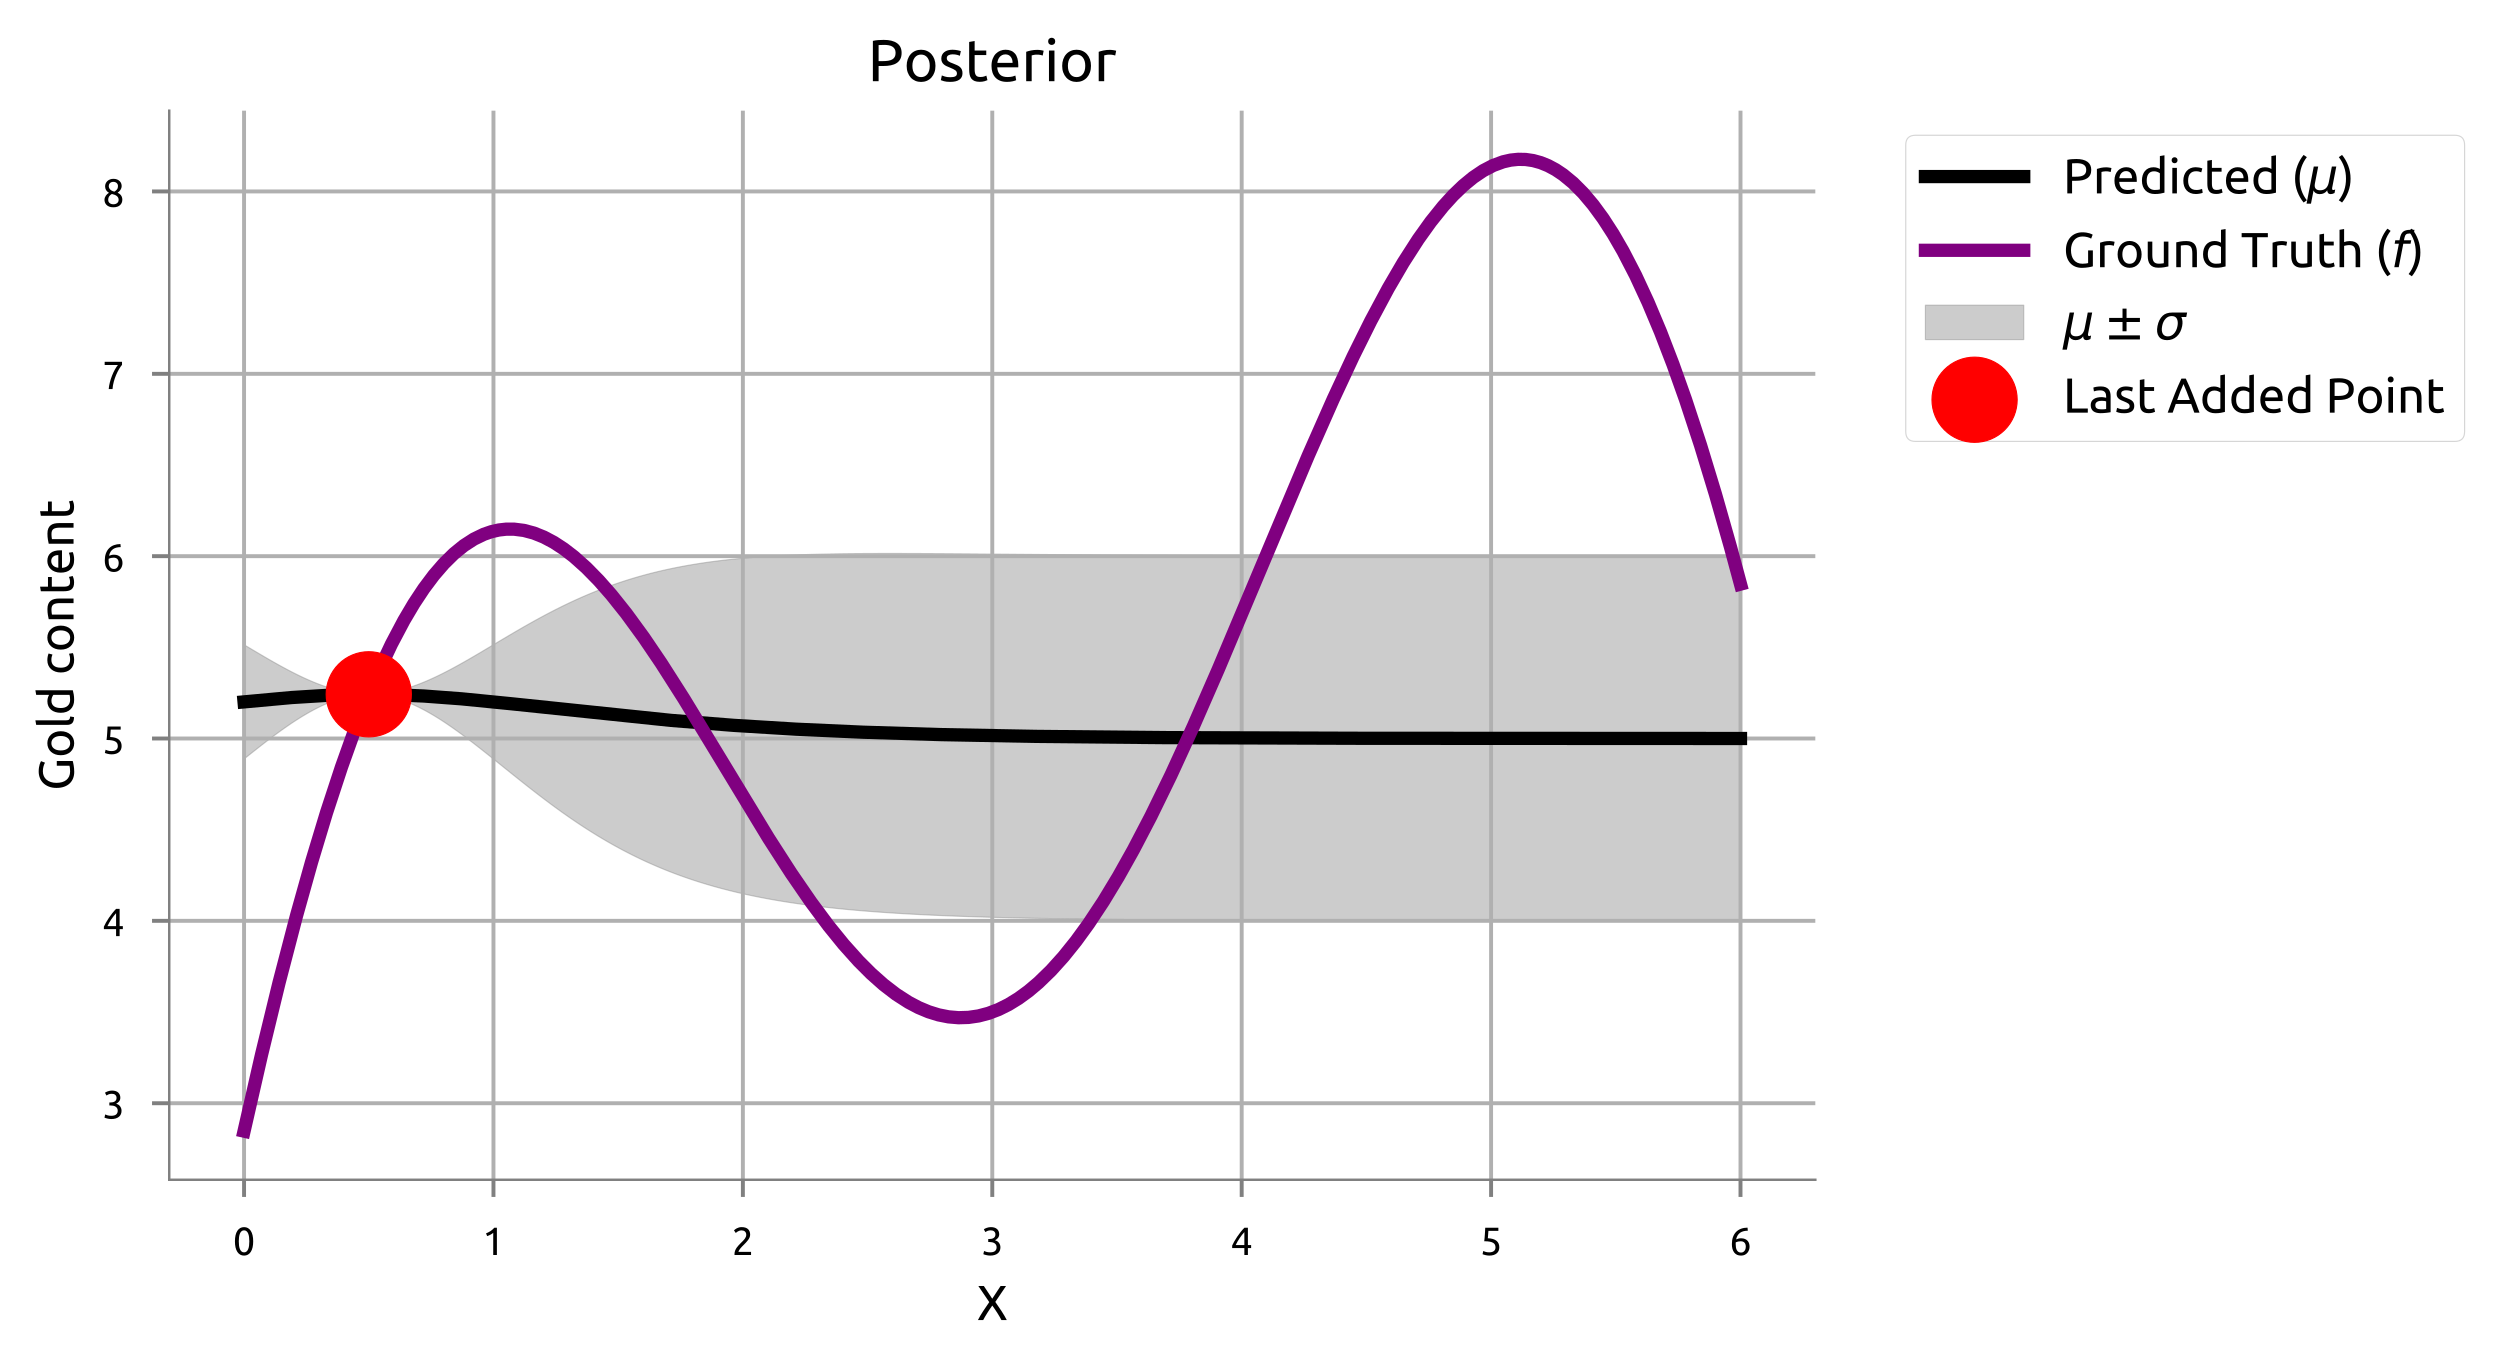 <?xml version="1.0" encoding="utf-8" standalone="no"?>
<!DOCTYPE svg PUBLIC "-//W3C//DTD SVG 1.1//EN"
  "http://www.w3.org/Graphics/SVG/1.1/DTD/svg11.dtd">
<!-- Created with matplotlib (https://matplotlib.org/) -->
<svg height="277.548pt" version="1.1" viewBox="0 0 508.481 277.548" width="508.481pt" xmlns="http://www.w3.org/2000/svg" xmlns:xlink="http://www.w3.org/1999/xlink">
 <defs>
  <style type="text/css">
*{stroke-linecap:butt;stroke-linejoin:round;}
  </style>
 </defs>
 <g id="figure_1">
  <g id="patch_1">
   <path d="M 0 277.548 
L 508.481 277.548 
L 508.481 0 
L 0 0 
z
" style="fill:#ffffff;"/>
  </g>
  <g id="axes_1">
   <g id="patch_2">
    <path d="M 34.422 239.951 
L 369.222 239.951 
L 369.222 22.511 
L 34.422 22.511 
z
" style="fill:#ffffff;"/>
   </g>
   <g id="PolyCollection_1">
    <defs>
     <path d="M 49.64 -123.17 
L 49.64 -146.412 
L 50.148 -146.109 
L 50.656 -145.806 
L 51.164 -145.503 
L 51.673 -145.201 
L 52.181 -144.9 
L 52.689 -144.6 
L 53.197 -144.301 
L 53.705 -144.004 
L 54.213 -143.708 
L 54.721 -143.415 
L 55.229 -143.124 
L 55.737 -142.835 
L 56.246 -142.549 
L 56.754 -142.266 
L 57.262 -141.986 
L 57.77 -141.71 
L 58.278 -141.438 
L 58.786 -141.169 
L 59.294 -140.906 
L 59.802 -140.646 
L 60.311 -140.392 
L 60.819 -140.143 
L 61.327 -139.899 
L 61.835 -139.661 
L 62.343 -139.429 
L 62.851 -139.204 
L 63.359 -138.985 
L 63.867 -138.773 
L 64.376 -138.568 
L 64.884 -138.371 
L 65.392 -138.181 
L 65.9 -137.999 
L 66.408 -137.825 
L 66.916 -137.66 
L 67.424 -137.503 
L 67.932 -137.356 
L 68.44 -137.217 
L 68.949 -137.088 
L 69.457 -136.969 
L 69.965 -136.859 
L 70.473 -136.759 
L 70.981 -136.669 
L 71.489 -136.59 
L 71.997 -136.521 
L 72.505 -136.463 
L 73.014 -136.415 
L 73.522 -136.378 
L 74.03 -136.351 
L 74.538 -136.336 
L 75.046 -136.331 
L 75.554 -136.338 
L 76.062 -136.355 
L 76.57 -136.383 
L 77.079 -136.422 
L 77.587 -136.472 
L 78.095 -136.532 
L 78.603 -136.603 
L 79.111 -136.684 
L 79.619 -136.775 
L 80.127 -136.877 
L 80.635 -136.988 
L 81.143 -137.109 
L 81.652 -137.24 
L 82.16 -137.38 
L 82.668 -137.529 
L 83.176 -137.687 
L 83.684 -137.854 
L 84.192 -138.029 
L 84.7 -138.212 
L 85.208 -138.403 
L 85.717 -138.602 
L 86.225 -138.808 
L 86.733 -139.021 
L 87.241 -139.241 
L 87.749 -139.468 
L 88.257 -139.701 
L 88.765 -139.939 
L 89.273 -140.184 
L 89.782 -140.434 
L 90.29 -140.689 
L 90.798 -140.949 
L 91.306 -141.214 
L 91.814 -141.483 
L 92.322 -141.756 
L 92.83 -142.033 
L 93.338 -142.313 
L 93.846 -142.596 
L 94.355 -142.883 
L 94.863 -143.172 
L 95.371 -143.464 
L 95.879 -143.758 
L 96.387 -144.053 
L 96.895 -144.351 
L 97.403 -144.65 
L 97.911 -144.95 
L 98.42 -145.252 
L 98.928 -145.554 
L 99.436 -145.857 
L 99.944 -146.16 
L 100.452 -146.463 
L 100.96 -146.766 
L 101.468 -147.069 
L 101.976 -147.372 
L 102.484 -147.674 
L 102.993 -147.975 
L 103.501 -148.276 
L 104.009 -148.575 
L 104.517 -148.873 
L 105.025 -149.17 
L 105.533 -149.465 
L 106.041 -149.759 
L 106.549 -150.05 
L 107.058 -150.34 
L 107.566 -150.628 
L 108.074 -150.913 
L 108.582 -151.196 
L 109.09 -151.477 
L 109.598 -151.756 
L 110.106 -152.031 
L 110.614 -152.304 
L 111.123 -152.575 
L 111.631 -152.842 
L 112.139 -153.107 
L 112.647 -153.368 
L 113.155 -153.627 
L 113.663 -153.883 
L 114.171 -154.135 
L 114.679 -154.384 
L 115.187 -154.63 
L 115.696 -154.872 
L 116.204 -155.112 
L 116.712 -155.348 
L 117.22 -155.58 
L 117.728 -155.809 
L 118.236 -156.035 
L 118.744 -156.257 
L 119.252 -156.476 
L 119.761 -156.691 
L 120.269 -156.903 
L 120.777 -157.111 
L 121.285 -157.316 
L 121.793 -157.517 
L 122.301 -157.715 
L 122.809 -157.909 
L 123.317 -158.099 
L 123.826 -158.287 
L 124.334 -158.47 
L 124.842 -158.651 
L 125.35 -158.827 
L 125.858 -159.001 
L 126.366 -159.171 
L 126.874 -159.337 
L 127.382 -159.501 
L 127.89 -159.66 
L 128.399 -159.817 
L 128.907 -159.97 
L 129.415 -160.12 
L 129.923 -160.267 
L 130.431 -160.411 
L 130.939 -160.551 
L 131.447 -160.688 
L 131.955 -160.823 
L 132.464 -160.954 
L 132.972 -161.082 
L 133.48 -161.207 
L 133.988 -161.329 
L 134.496 -161.448 
L 135.004 -161.565 
L 135.512 -161.678 
L 136.02 -161.789 
L 136.529 -161.897 
L 137.037 -162.003 
L 137.545 -162.105 
L 138.053 -162.205 
L 138.561 -162.303 
L 139.069 -162.397 
L 139.577 -162.49 
L 140.085 -162.58 
L 140.593 -162.667 
L 141.102 -162.752 
L 141.61 -162.835 
L 142.118 -162.916 
L 142.626 -162.994 
L 143.134 -163.07 
L 143.642 -163.144 
L 144.15 -163.215 
L 144.658 -163.285 
L 145.167 -163.352 
L 145.675 -163.418 
L 146.183 -163.482 
L 146.691 -163.543 
L 147.199 -163.603 
L 147.707 -163.661 
L 148.215 -163.717 
L 148.723 -163.771 
L 149.231 -163.824 
L 149.74 -163.875 
L 150.248 -163.924 
L 150.756 -163.972 
L 151.264 -164.018 
L 151.772 -164.062 
L 152.28 -164.105 
L 152.788 -164.147 
L 153.296 -164.187 
L 153.805 -164.225 
L 154.313 -164.263 
L 154.821 -164.299 
L 155.329 -164.333 
L 155.837 -164.367 
L 156.345 -164.399 
L 156.853 -164.43 
L 157.361 -164.459 
L 157.87 -164.488 
L 158.378 -164.515 
L 158.886 -164.542 
L 159.394 -164.567 
L 159.902 -164.591 
L 160.41 -164.614 
L 160.918 -164.636 
L 161.426 -164.658 
L 161.934 -164.678 
L 162.443 -164.698 
L 162.951 -164.716 
L 163.459 -164.734 
L 163.967 -164.751 
L 164.475 -164.767 
L 164.983 -164.782 
L 165.491 -164.797 
L 165.999 -164.811 
L 166.508 -164.824 
L 167.016 -164.836 
L 167.524 -164.848 
L 168.032 -164.859 
L 168.54 -164.869 
L 169.048 -164.879 
L 169.556 -164.888 
L 170.064 -164.897 
L 170.573 -164.905 
L 171.081 -164.913 
L 171.589 -164.92 
L 172.097 -164.926 
L 172.605 -164.933 
L 173.113 -164.938 
L 173.621 -164.943 
L 174.129 -164.948 
L 174.637 -164.952 
L 175.146 -164.956 
L 175.654 -164.96 
L 176.162 -164.963 
L 176.67 -164.965 
L 177.178 -164.968 
L 177.686 -164.97 
L 178.194 -164.972 
L 178.702 -164.973 
L 179.211 -164.974 
L 179.719 -164.975 
L 180.227 -164.975 
L 180.735 -164.976 
L 181.243 -164.976 
L 181.751 -164.975 
L 182.259 -164.975 
L 182.767 -164.974 
L 183.276 -164.973 
L 183.784 -164.972 
L 184.292 -164.971 
L 184.8 -164.969 
L 185.308 -164.967 
L 185.816 -164.966 
L 186.324 -164.963 
L 186.832 -164.961 
L 187.34 -164.959 
L 187.849 -164.956 
L 188.357 -164.954 
L 188.865 -164.951 
L 189.373 -164.948 
L 189.881 -164.945 
L 190.389 -164.942 
L 190.897 -164.938 
L 191.405 -164.935 
L 191.914 -164.932 
L 192.422 -164.928 
L 192.93 -164.925 
L 193.438 -164.921 
L 193.946 -164.917 
L 194.454 -164.913 
L 194.962 -164.909 
L 195.47 -164.905 
L 195.978 -164.901 
L 196.487 -164.897 
L 196.995 -164.893 
L 197.503 -164.889 
L 198.011 -164.885 
L 198.519 -164.881 
L 199.027 -164.876 
L 199.535 -164.872 
L 200.043 -164.868 
L 200.552 -164.863 
L 201.06 -164.859 
L 201.568 -164.855 
L 202.076 -164.85 
L 202.584 -164.846 
L 203.092 -164.841 
L 203.6 -164.837 
L 204.108 -164.832 
L 204.617 -164.828 
L 205.125 -164.824 
L 205.633 -164.819 
L 206.141 -164.815 
L 206.649 -164.81 
L 207.157 -164.806 
L 207.665 -164.802 
L 208.173 -164.797 
L 208.681 -164.793 
L 209.19 -164.788 
L 209.698 -164.784 
L 210.206 -164.78 
L 210.714 -164.776 
L 211.222 -164.771 
L 211.73 -164.767 
L 212.238 -164.763 
L 212.746 -164.759 
L 213.255 -164.754 
L 213.763 -164.75 
L 214.271 -164.746 
L 214.779 -164.742 
L 215.287 -164.738 
L 215.795 -164.734 
L 216.303 -164.73 
L 216.811 -164.726 
L 217.32 -164.722 
L 217.828 -164.718 
L 218.336 -164.714 
L 218.844 -164.71 
L 219.352 -164.706 
L 219.86 -164.703 
L 220.368 -164.699 
L 220.876 -164.695 
L 221.384 -164.691 
L 221.893 -164.688 
L 222.401 -164.684 
L 222.909 -164.681 
L 223.417 -164.677 
L 223.925 -164.673 
L 224.433 -164.67 
L 224.941 -164.667 
L 225.449 -164.663 
L 225.958 -164.66 
L 226.466 -164.656 
L 226.974 -164.653 
L 227.482 -164.65 
L 227.99 -164.647 
L 228.498 -164.643 
L 229.006 -164.64 
L 229.514 -164.637 
L 230.023 -164.634 
L 230.531 -164.631 
L 231.039 -164.628 
L 231.547 -164.625 
L 232.055 -164.622 
L 232.563 -164.619 
L 233.071 -164.616 
L 233.579 -164.613 
L 234.087 -164.611 
L 234.596 -164.608 
L 235.104 -164.605 
L 235.612 -164.603 
L 236.12 -164.6 
L 236.628 -164.597 
L 237.136 -164.595 
L 237.644 -164.592 
L 238.152 -164.59 
L 238.661 -164.587 
L 239.169 -164.585 
L 239.677 -164.582 
L 240.185 -164.58 
L 240.693 -164.577 
L 241.201 -164.575 
L 241.709 -164.573 
L 242.217 -164.571 
L 242.726 -164.568 
L 243.234 -164.566 
L 243.742 -164.564 
L 244.25 -164.562 
L 244.758 -164.56 
L 245.266 -164.558 
L 245.774 -164.556 
L 246.282 -164.554 
L 246.79 -164.552 
L 247.299 -164.55 
L 247.807 -164.548 
L 248.315 -164.546 
L 248.823 -164.544 
L 249.331 -164.542 
L 249.839 -164.54 
L 250.347 -164.538 
L 250.855 -164.537 
L 251.364 -164.535 
L 251.872 -164.533 
L 252.38 -164.531 
L 252.888 -164.53 
L 253.396 -164.528 
L 253.904 -164.527 
L 254.412 -164.525 
L 254.92 -164.523 
L 255.428 -164.522 
L 255.937 -164.52 
L 256.445 -164.519 
L 256.953 -164.517 
L 257.461 -164.516 
L 257.969 -164.514 
L 258.477 -164.513 
L 258.985 -164.512 
L 259.493 -164.51 
L 260.002 -164.509 
L 260.51 -164.508 
L 261.018 -164.506 
L 261.526 -164.505 
L 262.034 -164.504 
L 262.542 -164.503 
L 263.05 -164.501 
L 263.558 -164.5 
L 264.067 -164.499 
L 264.575 -164.498 
L 265.083 -164.497 
L 265.591 -164.496 
L 266.099 -164.494 
L 266.607 -164.493 
L 267.115 -164.492 
L 267.623 -164.491 
L 268.131 -164.49 
L 268.64 -164.489 
L 269.148 -164.488 
L 269.656 -164.487 
L 270.164 -164.486 
L 270.672 -164.485 
L 271.18 -164.484 
L 271.688 -164.483 
L 272.196 -164.482 
L 272.705 -164.482 
L 273.213 -164.481 
L 273.721 -164.48 
L 274.229 -164.479 
L 274.737 -164.478 
L 275.245 -164.477 
L 275.753 -164.476 
L 276.261 -164.476 
L 276.77 -164.475 
L 277.278 -164.474 
L 277.786 -164.473 
L 278.294 -164.473 
L 278.802 -164.472 
L 279.31 -164.471 
L 279.818 -164.47 
L 280.326 -164.47 
L 280.834 -164.469 
L 281.343 -164.468 
L 281.851 -164.468 
L 282.359 -164.467 
L 282.867 -164.466 
L 283.375 -164.466 
L 283.883 -164.465 
L 284.391 -164.465 
L 284.899 -164.464 
L 285.408 -164.463 
L 285.916 -164.463 
L 286.424 -164.462 
L 286.932 -164.462 
L 287.44 -164.461 
L 287.948 -164.461 
L 288.456 -164.46 
L 288.964 -164.46 
L 289.473 -164.459 
L 289.981 -164.459 
L 290.489 -164.458 
L 290.997 -164.458 
L 291.505 -164.457 
L 292.013 -164.457 
L 292.521 -164.456 
L 293.029 -164.456 
L 293.537 -164.455 
L 294.046 -164.455 
L 294.554 -164.454 
L 295.062 -164.454 
L 295.57 -164.454 
L 296.078 -164.453 
L 296.586 -164.453 
L 297.094 -164.452 
L 297.602 -164.452 
L 298.111 -164.452 
L 298.619 -164.451 
L 299.127 -164.451 
L 299.635 -164.451 
L 300.143 -164.45 
L 300.651 -164.45 
L 301.159 -164.449 
L 301.667 -164.449 
L 302.175 -164.449 
L 302.684 -164.448 
L 303.192 -164.448 
L 303.7 -164.448 
L 304.208 -164.448 
L 304.716 -164.447 
L 305.224 -164.447 
L 305.732 -164.447 
L 306.24 -164.446 
L 306.749 -164.446 
L 307.257 -164.446 
L 307.765 -164.446 
L 308.273 -164.445 
L 308.781 -164.445 
L 309.289 -164.445 
L 309.797 -164.445 
L 310.305 -164.444 
L 310.814 -164.444 
L 311.322 -164.444 
L 311.83 -164.444 
L 312.338 -164.443 
L 312.846 -164.443 
L 313.354 -164.443 
L 313.862 -164.443 
L 314.37 -164.442 
L 314.878 -164.442 
L 315.387 -164.442 
L 315.895 -164.442 
L 316.403 -164.442 
L 316.911 -164.441 
L 317.419 -164.441 
L 317.927 -164.441 
L 318.435 -164.441 
L 318.943 -164.441 
L 319.452 -164.441 
L 319.96 -164.44 
L 320.468 -164.44 
L 320.976 -164.44 
L 321.484 -164.44 
L 321.992 -164.44 
L 322.5 -164.44 
L 323.008 -164.439 
L 323.517 -164.439 
L 324.025 -164.439 
L 324.533 -164.439 
L 325.041 -164.439 
L 325.549 -164.439 
L 326.057 -164.438 
L 326.565 -164.438 
L 327.073 -164.438 
L 327.581 -164.438 
L 328.09 -164.438 
L 328.598 -164.438 
L 329.106 -164.438 
L 329.614 -164.438 
L 330.122 -164.437 
L 330.63 -164.437 
L 331.138 -164.437 
L 331.646 -164.437 
L 332.155 -164.437 
L 332.663 -164.437 
L 333.171 -164.437 
L 333.679 -164.437 
L 334.187 -164.437 
L 334.695 -164.436 
L 335.203 -164.436 
L 335.711 -164.436 
L 336.22 -164.436 
L 336.728 -164.436 
L 337.236 -164.436 
L 337.744 -164.436 
L 338.252 -164.436 
L 338.76 -164.436 
L 339.268 -164.436 
L 339.776 -164.436 
L 340.284 -164.435 
L 340.793 -164.435 
L 341.301 -164.435 
L 341.809 -164.435 
L 342.317 -164.435 
L 342.825 -164.435 
L 343.333 -164.435 
L 343.841 -164.435 
L 344.349 -164.435 
L 344.858 -164.435 
L 345.366 -164.435 
L 345.874 -164.435 
L 346.382 -164.435 
L 346.89 -164.434 
L 347.398 -164.434 
L 347.906 -164.434 
L 348.414 -164.434 
L 348.922 -164.434 
L 349.431 -164.434 
L 349.939 -164.434 
L 350.447 -164.434 
L 350.955 -164.434 
L 351.463 -164.434 
L 351.971 -164.434 
L 352.479 -164.434 
L 352.987 -164.434 
L 353.496 -164.434 
L 354.004 -164.434 
L 354.004 -90.257 
L 354.004 -90.257 
L 353.496 -90.257 
L 352.987 -90.257 
L 352.479 -90.257 
L 351.971 -90.257 
L 351.463 -90.257 
L 350.955 -90.257 
L 350.447 -90.257 
L 349.939 -90.257 
L 349.431 -90.257 
L 348.922 -90.257 
L 348.414 -90.257 
L 347.906 -90.257 
L 347.398 -90.257 
L 346.89 -90.257 
L 346.382 -90.257 
L 345.874 -90.258 
L 345.366 -90.258 
L 344.858 -90.258 
L 344.349 -90.258 
L 343.841 -90.258 
L 343.333 -90.258 
L 342.825 -90.258 
L 342.317 -90.258 
L 341.809 -90.258 
L 341.301 -90.258 
L 340.793 -90.258 
L 340.284 -90.258 
L 339.776 -90.258 
L 339.268 -90.259 
L 338.76 -90.259 
L 338.252 -90.259 
L 337.744 -90.259 
L 337.236 -90.259 
L 336.728 -90.259 
L 336.22 -90.259 
L 335.711 -90.259 
L 335.203 -90.259 
L 334.695 -90.259 
L 334.187 -90.259 
L 333.679 -90.26 
L 333.171 -90.26 
L 332.663 -90.26 
L 332.155 -90.26 
L 331.646 -90.26 
L 331.138 -90.26 
L 330.63 -90.26 
L 330.122 -90.26 
L 329.614 -90.261 
L 329.106 -90.261 
L 328.598 -90.261 
L 328.09 -90.261 
L 327.581 -90.261 
L 327.073 -90.261 
L 326.565 -90.261 
L 326.057 -90.261 
L 325.549 -90.262 
L 325.041 -90.262 
L 324.533 -90.262 
L 324.025 -90.262 
L 323.517 -90.262 
L 323.008 -90.262 
L 322.5 -90.262 
L 321.992 -90.263 
L 321.484 -90.263 
L 320.976 -90.263 
L 320.468 -90.263 
L 319.96 -90.263 
L 319.452 -90.264 
L 318.943 -90.264 
L 318.435 -90.264 
L 317.927 -90.264 
L 317.419 -90.264 
L 316.911 -90.264 
L 316.403 -90.265 
L 315.895 -90.265 
L 315.387 -90.265 
L 314.878 -90.265 
L 314.37 -90.265 
L 313.862 -90.266 
L 313.354 -90.266 
L 312.846 -90.266 
L 312.338 -90.266 
L 311.83 -90.267 
L 311.322 -90.267 
L 310.814 -90.267 
L 310.305 -90.267 
L 309.797 -90.268 
L 309.289 -90.268 
L 308.781 -90.268 
L 308.273 -90.268 
L 307.765 -90.269 
L 307.257 -90.269 
L 306.749 -90.269 
L 306.24 -90.27 
L 305.732 -90.27 
L 305.224 -90.27 
L 304.716 -90.27 
L 304.208 -90.271 
L 303.7 -90.271 
L 303.192 -90.271 
L 302.684 -90.272 
L 302.175 -90.272 
L 301.667 -90.272 
L 301.159 -90.273 
L 300.651 -90.273 
L 300.143 -90.273 
L 299.635 -90.274 
L 299.127 -90.274 
L 298.619 -90.275 
L 298.111 -90.275 
L 297.602 -90.275 
L 297.094 -90.276 
L 296.586 -90.276 
L 296.078 -90.277 
L 295.57 -90.277 
L 295.062 -90.277 
L 294.554 -90.278 
L 294.046 -90.278 
L 293.537 -90.279 
L 293.029 -90.279 
L 292.521 -90.28 
L 292.013 -90.28 
L 291.505 -90.281 
L 290.997 -90.281 
L 290.489 -90.282 
L 289.981 -90.282 
L 289.473 -90.283 
L 288.964 -90.283 
L 288.456 -90.284 
L 287.948 -90.284 
L 287.44 -90.285 
L 286.932 -90.285 
L 286.424 -90.286 
L 285.916 -90.287 
L 285.408 -90.287 
L 284.899 -90.288 
L 284.391 -90.289 
L 283.883 -90.289 
L 283.375 -90.29 
L 282.867 -90.291 
L 282.359 -90.291 
L 281.851 -90.292 
L 281.343 -90.293 
L 280.834 -90.293 
L 280.326 -90.294 
L 279.818 -90.295 
L 279.31 -90.296 
L 278.802 -90.296 
L 278.294 -90.297 
L 277.786 -90.298 
L 277.278 -90.299 
L 276.77 -90.3 
L 276.261 -90.3 
L 275.753 -90.301 
L 275.245 -90.302 
L 274.737 -90.303 
L 274.229 -90.304 
L 273.721 -90.305 
L 273.213 -90.306 
L 272.705 -90.307 
L 272.196 -90.308 
L 271.688 -90.309 
L 271.18 -90.31 
L 270.672 -90.311 
L 270.164 -90.312 
L 269.656 -90.313 
L 269.148 -90.314 
L 268.64 -90.315 
L 268.131 -90.316 
L 267.623 -90.318 
L 267.115 -90.319 
L 266.607 -90.32 
L 266.099 -90.321 
L 265.591 -90.322 
L 265.083 -90.324 
L 264.575 -90.325 
L 264.067 -90.326 
L 263.558 -90.328 
L 263.05 -90.329 
L 262.542 -90.331 
L 262.034 -90.332 
L 261.526 -90.333 
L 261.018 -90.335 
L 260.51 -90.336 
L 260.002 -90.338 
L 259.493 -90.339 
L 258.985 -90.341 
L 258.477 -90.343 
L 257.969 -90.344 
L 257.461 -90.346 
L 256.953 -90.348 
L 256.445 -90.349 
L 255.937 -90.351 
L 255.428 -90.353 
L 254.92 -90.355 
L 254.412 -90.357 
L 253.904 -90.359 
L 253.396 -90.361 
L 252.888 -90.363 
L 252.38 -90.365 
L 251.872 -90.367 
L 251.364 -90.369 
L 250.855 -90.371 
L 250.347 -90.373 
L 249.839 -90.375 
L 249.331 -90.378 
L 248.823 -90.38 
L 248.315 -90.382 
L 247.807 -90.385 
L 247.299 -90.387 
L 246.79 -90.39 
L 246.282 -90.392 
L 245.774 -90.395 
L 245.266 -90.397 
L 244.758 -90.4 
L 244.25 -90.403 
L 243.742 -90.405 
L 243.234 -90.408 
L 242.726 -90.411 
L 242.217 -90.414 
L 241.709 -90.417 
L 241.201 -90.42 
L 240.693 -90.423 
L 240.185 -90.426 
L 239.677 -90.43 
L 239.169 -90.433 
L 238.661 -90.436 
L 238.152 -90.44 
L 237.644 -90.443 
L 237.136 -90.447 
L 236.628 -90.45 
L 236.12 -90.454 
L 235.612 -90.458 
L 235.104 -90.462 
L 234.596 -90.465 
L 234.087 -90.469 
L 233.579 -90.474 
L 233.071 -90.478 
L 232.563 -90.482 
L 232.055 -90.486 
L 231.547 -90.491 
L 231.039 -90.495 
L 230.531 -90.499 
L 230.023 -90.504 
L 229.514 -90.509 
L 229.006 -90.514 
L 228.498 -90.519 
L 227.99 -90.524 
L 227.482 -90.529 
L 226.974 -90.534 
L 226.466 -90.539 
L 225.958 -90.545 
L 225.449 -90.55 
L 224.941 -90.556 
L 224.433 -90.561 
L 223.925 -90.567 
L 223.417 -90.573 
L 222.909 -90.579 
L 222.401 -90.585 
L 221.893 -90.592 
L 221.384 -90.598 
L 220.876 -90.605 
L 220.368 -90.611 
L 219.86 -90.618 
L 219.352 -90.625 
L 218.844 -90.632 
L 218.336 -90.64 
L 217.828 -90.647 
L 217.32 -90.655 
L 216.811 -90.662 
L 216.303 -90.67 
L 215.795 -90.678 
L 215.287 -90.686 
L 214.779 -90.695 
L 214.271 -90.703 
L 213.763 -90.712 
L 213.255 -90.72 
L 212.746 -90.729 
L 212.238 -90.739 
L 211.73 -90.748 
L 211.222 -90.758 
L 210.714 -90.767 
L 210.206 -90.777 
L 209.698 -90.788 
L 209.19 -90.798 
L 208.681 -90.808 
L 208.173 -90.819 
L 207.665 -90.83 
L 207.157 -90.842 
L 206.649 -90.853 
L 206.141 -90.865 
L 205.633 -90.877 
L 205.125 -90.889 
L 204.617 -90.901 
L 204.108 -90.914 
L 203.6 -90.927 
L 203.092 -90.94 
L 202.584 -90.954 
L 202.076 -90.967 
L 201.568 -90.982 
L 201.06 -90.996 
L 200.552 -91.011 
L 200.043 -91.026 
L 199.535 -91.041 
L 199.027 -91.056 
L 198.519 -91.072 
L 198.011 -91.089 
L 197.503 -91.105 
L 196.995 -91.122 
L 196.487 -91.139 
L 195.978 -91.157 
L 195.47 -91.175 
L 194.962 -91.194 
L 194.454 -91.212 
L 193.946 -91.232 
L 193.438 -91.251 
L 192.93 -91.271 
L 192.422 -91.292 
L 191.914 -91.313 
L 191.405 -91.334 
L 190.897 -91.356 
L 190.389 -91.378 
L 189.881 -91.401 
L 189.373 -91.424 
L 188.865 -91.448 
L 188.357 -91.472 
L 187.849 -91.496 
L 187.34 -91.522 
L 186.832 -91.547 
L 186.324 -91.574 
L 185.816 -91.601 
L 185.308 -91.628 
L 184.8 -91.656 
L 184.292 -91.685 
L 183.784 -91.714 
L 183.276 -91.744 
L 182.767 -91.775 
L 182.259 -91.806 
L 181.751 -91.838 
L 181.243 -91.87 
L 180.735 -91.904 
L 180.227 -91.938 
L 179.719 -91.972 
L 179.211 -92.008 
L 178.702 -92.044 
L 178.194 -92.081 
L 177.686 -92.119 
L 177.178 -92.157 
L 176.67 -92.197 
L 176.162 -92.237 
L 175.654 -92.278 
L 175.146 -92.32 
L 174.637 -92.363 
L 174.129 -92.407 
L 173.621 -92.452 
L 173.113 -92.498 
L 172.605 -92.545 
L 172.097 -92.592 
L 171.589 -92.641 
L 171.081 -92.691 
L 170.573 -92.742 
L 170.064 -92.794 
L 169.556 -92.847 
L 169.048 -92.901 
L 168.54 -92.957 
L 168.032 -93.014 
L 167.524 -93.071 
L 167.016 -93.131 
L 166.508 -93.191 
L 165.999 -93.253 
L 165.491 -93.316 
L 164.983 -93.38 
L 164.475 -93.446 
L 163.967 -93.513 
L 163.459 -93.581 
L 162.951 -93.651 
L 162.443 -93.723 
L 161.934 -93.796 
L 161.426 -93.87 
L 160.918 -93.946 
L 160.41 -94.024 
L 159.902 -94.103 
L 159.394 -94.184 
L 158.886 -94.267 
L 158.378 -94.352 
L 157.87 -94.438 
L 157.361 -94.526 
L 156.853 -94.616 
L 156.345 -94.707 
L 155.837 -94.801 
L 155.329 -94.897 
L 154.821 -94.994 
L 154.313 -95.094 
L 153.805 -95.195 
L 153.296 -95.299 
L 152.788 -95.405 
L 152.28 -95.513 
L 151.772 -95.623 
L 151.264 -95.735 
L 150.756 -95.85 
L 150.248 -95.967 
L 149.74 -96.086 
L 149.231 -96.208 
L 148.723 -96.332 
L 148.215 -96.458 
L 147.707 -96.588 
L 147.199 -96.719 
L 146.691 -96.853 
L 146.183 -96.99 
L 145.675 -97.13 
L 145.167 -97.272 
L 144.658 -97.417 
L 144.15 -97.565 
L 143.642 -97.716 
L 143.134 -97.869 
L 142.626 -98.026 
L 142.118 -98.185 
L 141.61 -98.348 
L 141.102 -98.513 
L 140.593 -98.682 
L 140.085 -98.853 
L 139.577 -99.028 
L 139.069 -99.206 
L 138.561 -99.387 
L 138.053 -99.572 
L 137.545 -99.76 
L 137.037 -99.951 
L 136.529 -100.146 
L 136.02 -100.344 
L 135.512 -100.545 
L 135.004 -100.751 
L 134.496 -100.959 
L 133.988 -101.171 
L 133.48 -101.387 
L 132.972 -101.607 
L 132.464 -101.83 
L 131.955 -102.057 
L 131.447 -102.287 
L 130.939 -102.522 
L 130.431 -102.76 
L 129.923 -103.002 
L 129.415 -103.248 
L 128.907 -103.498 
L 128.399 -103.751 
L 127.89 -104.009 
L 127.382 -104.27 
L 126.874 -104.536 
L 126.366 -104.805 
L 125.858 -105.078 
L 125.35 -105.356 
L 124.842 -105.637 
L 124.334 -105.922 
L 123.826 -106.212 
L 123.317 -106.505 
L 122.809 -106.802 
L 122.301 -107.104 
L 121.793 -107.409 
L 121.285 -107.718 
L 120.777 -108.031 
L 120.269 -108.348 
L 119.761 -108.669 
L 119.252 -108.994 
L 118.744 -109.323 
L 118.236 -109.655 
L 117.728 -109.992 
L 117.22 -110.332 
L 116.712 -110.676 
L 116.204 -111.023 
L 115.696 -111.374 
L 115.187 -111.729 
L 114.679 -112.087 
L 114.171 -112.448 
L 113.663 -112.813 
L 113.155 -113.181 
L 112.647 -113.552 
L 112.139 -113.927 
L 111.631 -114.304 
L 111.123 -114.684 
L 110.614 -115.067 
L 110.106 -115.453 
L 109.598 -115.841 
L 109.09 -116.232 
L 108.582 -116.625 
L 108.074 -117.02 
L 107.566 -117.418 
L 107.058 -117.817 
L 106.549 -118.218 
L 106.041 -118.62 
L 105.533 -119.024 
L 105.025 -119.43 
L 104.517 -119.836 
L 104.009 -120.243 
L 103.501 -120.651 
L 102.993 -121.06 
L 102.484 -121.468 
L 101.976 -121.877 
L 101.468 -122.286 
L 100.96 -122.694 
L 100.452 -123.102 
L 99.944 -123.509 
L 99.436 -123.915 
L 98.928 -124.319 
L 98.42 -124.722 
L 97.911 -125.123 
L 97.403 -125.522 
L 96.895 -125.919 
L 96.387 -126.313 
L 95.879 -126.704 
L 95.371 -127.091 
L 94.863 -127.476 
L 94.355 -127.856 
L 93.846 -128.232 
L 93.338 -128.604 
L 92.83 -128.971 
L 92.322 -129.332 
L 91.814 -129.689 
L 91.306 -130.039 
L 90.798 -130.384 
L 90.29 -130.722 
L 89.782 -131.054 
L 89.273 -131.378 
L 88.765 -131.695 
L 88.257 -132.004 
L 87.749 -132.305 
L 87.241 -132.598 
L 86.733 -132.882 
L 86.225 -133.156 
L 85.717 -133.422 
L 85.208 -133.678 
L 84.7 -133.923 
L 84.192 -134.159 
L 83.684 -134.384 
L 83.176 -134.597 
L 82.668 -134.8 
L 82.16 -134.991 
L 81.652 -135.17 
L 81.143 -135.338 
L 80.635 -135.492 
L 80.127 -135.635 
L 79.619 -135.765 
L 79.111 -135.881 
L 78.603 -135.985 
L 78.095 -136.075 
L 77.587 -136.152 
L 77.079 -136.216 
L 76.57 -136.265 
L 76.062 -136.301 
L 75.554 -136.323 
L 75.046 -136.331 
L 74.538 -136.325 
L 74.03 -136.306 
L 73.522 -136.272 
L 73.014 -136.225 
L 72.505 -136.164 
L 71.997 -136.089 
L 71.489 -136.001 
L 70.981 -135.9 
L 70.473 -135.785 
L 69.965 -135.657 
L 69.457 -135.517 
L 68.949 -135.364 
L 68.44 -135.199 
L 67.932 -135.022 
L 67.424 -134.833 
L 66.916 -134.632 
L 66.408 -134.42 
L 65.9 -134.197 
L 65.392 -133.963 
L 64.884 -133.719 
L 64.376 -133.465 
L 63.867 -133.201 
L 63.359 -132.928 
L 62.851 -132.646 
L 62.343 -132.354 
L 61.835 -132.055 
L 61.327 -131.747 
L 60.819 -131.431 
L 60.311 -131.108 
L 59.802 -130.778 
L 59.294 -130.441 
L 58.786 -130.097 
L 58.278 -129.748 
L 57.77 -129.392 
L 57.262 -129.031 
L 56.754 -128.665 
L 56.246 -128.294 
L 55.737 -127.919 
L 55.229 -127.539 
L 54.721 -127.156 
L 54.213 -126.769 
L 53.705 -126.378 
L 53.197 -125.985 
L 52.689 -125.588 
L 52.181 -125.19 
L 51.673 -124.789 
L 51.164 -124.386 
L 50.656 -123.982 
L 50.148 -123.576 
L 49.64 -123.17 
z
" id="m72326aad15" style="stroke:#808080;stroke-opacity:0.4;stroke-width:0.24;"/>
    </defs>
    <g clip-path="url(#p928b578a68)">
     <use style="fill:#808080;fill-opacity:0.4;stroke:#808080;stroke-opacity:0.4;stroke-width:0.24;" x="0" xlink:href="#m72326aad15" y="277.548"/>
    </g>
   </g>
   <g id="matplotlib.axis_1">
    <g id="xtick_1">
     <g id="line2d_1">
      <path clip-path="url(#p928b578a68)" d="M 49.64 239.951 
L 49.64 22.511 
" style="fill:none;stroke:#b0b0b0;stroke-linecap:square;stroke-width:0.8;"/>
     </g>
     <g id="line2d_2">
      <defs>
       <path d="M 0 0 
L 0 3.5 
" id="mfb1892bc4e" style="stroke:#808080;stroke-width:0.8;"/>
      </defs>
      <g>
       <use style="fill:#808080;stroke:#808080;stroke-width:0.8;" x="49.64" xlink:href="#mfb1892bc4e" y="239.951"/>
      </g>
     </g>
     <g id="text_1">
      <!-- 0 -->
      <defs>
       <path d="M 5 34.703 
Q 5 52.094 11.141 61.5 
Q 17.297 70.906 28.203 70.906 
Q 39.094 70.906 45.25 61.5 
Q 51.406 52.094 51.406 34.703 
Q 51.406 17.297 45.25 7.891 
Q 39.094 -1.5 28.203 -1.5 
Q 17.297 -1.5 11.141 7.891 
Q 5 17.297 5 34.703 
z
M 41.594 34.703 
Q 41.594 40.406 40.938 45.5 
Q 40.297 50.594 38.75 54.391 
Q 37.203 58.203 34.594 60.453 
Q 32 62.703 28.203 62.703 
Q 24.406 62.703 21.797 60.453 
Q 19.203 58.203 17.641 54.391 
Q 16.094 50.594 15.438 45.5 
Q 14.797 40.406 14.797 34.703 
Q 14.797 29 15.438 23.891 
Q 16.094 18.797 17.641 15 
Q 19.203 11.203 21.797 8.953 
Q 24.406 6.703 28.203 6.703 
Q 32 6.703 34.594 8.953 
Q 37.203 11.203 38.75 15 
Q 40.297 18.797 40.938 23.891 
Q 41.594 29 41.594 34.703 
z
" id="Ubuntu-48"/>
      </defs>
      <g transform="translate(47.384 255.259)scale(0.08 -0.08)">
       <use xlink:href="#Ubuntu-48"/>
      </g>
     </g>
    </g>
    <g id="xtick_2">
     <g id="line2d_3">
      <path clip-path="url(#p928b578a68)" d="M 100.367 239.951 
L 100.367 22.511 
" style="fill:none;stroke:#b0b0b0;stroke-linecap:square;stroke-width:0.8;"/>
     </g>
     <g id="line2d_4">
      <g>
       <use style="fill:#808080;stroke:#808080;stroke-width:0.8;" x="100.367" xlink:href="#mfb1892bc4e" y="239.951"/>
      </g>
     </g>
     <g id="text_2">
      <!-- 1 -->
      <defs>
       <path d="M 9.297 55 
Q 15 57.203 20.391 60.641 
Q 25.797 64.094 30.297 69.297 
L 36.906 69.297 
L 36.906 0 
L 27.594 0 
L 27.594 56.406 
Q 26.406 55.297 24.656 54.094 
Q 22.906 52.906 20.844 51.797 
Q 18.797 50.703 16.547 49.703 
Q 14.297 48.703 12.203 48 
z
" id="Ubuntu-49"/>
      </defs>
      <g transform="translate(98.111 255.259)scale(0.08 -0.08)">
       <use xlink:href="#Ubuntu-49"/>
      </g>
     </g>
    </g>
    <g id="xtick_3">
     <g id="line2d_5">
      <path clip-path="url(#p928b578a68)" d="M 151.095 239.951 
L 151.095 22.511 
" style="fill:none;stroke:#b0b0b0;stroke-linecap:square;stroke-width:0.8;"/>
     </g>
     <g id="line2d_6">
      <g>
       <use style="fill:#808080;stroke:#808080;stroke-width:0.8;" x="151.095" xlink:href="#mfb1892bc4e" y="239.951"/>
      </g>
     </g>
     <g id="text_3">
      <!-- 2 -->
      <defs>
       <path d="M 46.703 51.594 
Q 46.703 48 45.25 44.641 
Q 43.797 41.297 41.391 38.047 
Q 39 34.797 36 31.641 
Q 33 28.5 30 25.5 
Q 28.297 23.797 26.047 21.5 
Q 23.797 19.203 21.797 16.703 
Q 19.797 14.203 18.438 11.891 
Q 17.094 9.594 17.094 7.906 
L 49 7.906 
L 49 0 
L 7 0 
Q 6.906 0.594 6.906 1.188 
Q 6.906 1.797 6.906 2.297 
Q 6.906 7 8.453 11.047 
Q 10 15.094 12.5 18.688 
Q 15 22.297 18.094 25.5 
Q 21.203 28.703 24.203 31.703 
Q 26.703 34.094 28.953 36.438 
Q 31.203 38.797 32.953 41.141 
Q 34.703 43.5 35.75 46 
Q 36.797 48.5 36.797 51.297 
Q 36.797 54.297 35.844 56.391 
Q 34.906 58.5 33.297 59.891 
Q 31.703 61.297 29.547 61.938 
Q 27.406 62.594 25 62.594 
Q 22.094 62.594 19.688 61.797 
Q 17.297 61 15.391 59.953 
Q 13.5 58.906 12.203 57.75 
Q 10.906 56.594 10.203 56 
L 5.594 62.594 
Q 6.5 63.594 8.297 65.047 
Q 10.094 66.5 12.594 67.797 
Q 15.094 69.094 18.188 70 
Q 21.297 70.906 24.906 70.906 
Q 35.797 70.906 41.25 65.844 
Q 46.703 60.797 46.703 51.594 
z
" id="Ubuntu-50"/>
      </defs>
      <g transform="translate(148.838 255.259)scale(0.08 -0.08)">
       <use xlink:href="#Ubuntu-50"/>
      </g>
     </g>
    </g>
    <g id="xtick_4">
     <g id="line2d_7">
      <path clip-path="url(#p928b578a68)" d="M 201.822 239.951 
L 201.822 22.511 
" style="fill:none;stroke:#b0b0b0;stroke-linecap:square;stroke-width:0.8;"/>
     </g>
     <g id="line2d_8">
      <g>
       <use style="fill:#808080;stroke:#808080;stroke-width:0.8;" x="201.822" xlink:href="#mfb1892bc4e" y="239.951"/>
      </g>
     </g>
     <g id="text_4">
      <!-- 3 -->
      <defs>
       <path d="M 22.594 6.797 
Q 31.5 6.797 35.344 10.297 
Q 39.203 13.797 39.203 19.703 
Q 39.203 23.5 37.594 26.094 
Q 36 28.703 33.391 30.25 
Q 30.797 31.797 27.344 32.438 
Q 23.906 33.094 20.297 33.094 
L 17.906 33.094 
L 17.906 40.703 
L 21.203 40.703 
Q 23.703 40.703 26.344 41.203 
Q 29 41.703 31.203 43 
Q 33.406 44.297 34.797 46.547 
Q 36.203 48.797 36.203 52.203 
Q 36.203 55 35.203 57 
Q 34.203 59 32.547 60.297 
Q 30.906 61.594 28.75 62.141 
Q 26.594 62.703 24.203 62.703 
Q 19.406 62.703 16.047 61.297 
Q 12.703 59.906 10.406 58.406 
L 6.797 65.5 
Q 8 66.297 9.844 67.25 
Q 11.703 68.203 14 69 
Q 16.297 69.797 18.938 70.344 
Q 21.594 70.906 24.5 70.906 
Q 30 70.906 34 69.547 
Q 38 68.203 40.594 65.75 
Q 43.203 63.297 44.5 59.938 
Q 45.797 56.594 45.797 52.703 
Q 45.797 47.297 42.688 43.438 
Q 39.594 39.594 35.203 37.594 
Q 37.906 36.797 40.406 35.297 
Q 42.906 33.797 44.75 31.5 
Q 46.594 29.203 47.75 26.203 
Q 48.906 23.203 48.906 19.5 
Q 48.906 15 47.344 11.141 
Q 45.797 7.297 42.547 4.5 
Q 39.297 1.703 34.391 0.094 
Q 29.5 -1.5 22.797 -1.5 
Q 20.203 -1.5 17.453 -1.094 
Q 14.703 -0.703 12.297 -0.094 
Q 9.906 0.5 8.094 1.094 
Q 6.297 1.703 5.5 2.094 
L 7.297 10.203 
Q 9 9.406 12.953 8.094 
Q 16.906 6.797 22.594 6.797 
z
" id="Ubuntu-51"/>
      </defs>
      <g transform="translate(199.566 255.259)scale(0.08 -0.08)">
       <use xlink:href="#Ubuntu-51"/>
      </g>
     </g>
    </g>
    <g id="xtick_5">
     <g id="line2d_9">
      <path clip-path="url(#p928b578a68)" d="M 252.549 239.951 
L 252.549 22.511 
" style="fill:none;stroke:#b0b0b0;stroke-linecap:square;stroke-width:0.8;"/>
     </g>
     <g id="line2d_10">
      <g>
       <use style="fill:#808080;stroke:#808080;stroke-width:0.8;" x="252.549" xlink:href="#mfb1892bc4e" y="239.951"/>
      </g>
     </g>
     <g id="text_5">
      <!-- 4 -->
      <defs>
       <path d="M 4 24 
Q 5.906 28.406 9.203 34.25 
Q 12.5 40.094 16.641 46.297 
Q 20.797 52.5 25.547 58.5 
Q 30.297 64.5 35.094 69.297 
L 44 69.297 
L 44 25.297 
L 52.203 25.297 
L 52.203 17.703 
L 44 17.703 
L 44 0 
L 35 0 
L 35 17.703 
L 4 17.703 
z
M 35 58.297 
Q 32 55.094 28.953 51.141 
Q 25.906 47.203 23 42.891 
Q 20.094 38.594 17.547 34.094 
Q 15 29.594 13 25.297 
L 35 25.297 
z
" id="Ubuntu-52"/>
      </defs>
      <g transform="translate(250.293 255.259)scale(0.08 -0.08)">
       <use xlink:href="#Ubuntu-52"/>
      </g>
     </g>
    </g>
    <g id="xtick_6">
     <g id="line2d_11">
      <path clip-path="url(#p928b578a68)" d="M 303.276 239.951 
L 303.276 22.511 
" style="fill:none;stroke:#b0b0b0;stroke-linecap:square;stroke-width:0.8;"/>
     </g>
     <g id="line2d_12">
      <g>
       <use style="fill:#808080;stroke:#808080;stroke-width:0.8;" x="303.276" xlink:href="#mfb1892bc4e" y="239.951"/>
      </g>
     </g>
     <g id="text_6">
      <!-- 5 -->
      <defs>
       <path d="M 19.906 42.594 
Q 35 42 42.047 36 
Q 49.094 30 49.094 19.703 
Q 49.094 15.094 47.547 11.188 
Q 46 7.297 42.844 4.5 
Q 39.703 1.703 34.891 0.094 
Q 30.094 -1.5 23.5 -1.5 
Q 20.906 -1.5 18.203 -1.094 
Q 15.5 -0.703 13.203 -0.094 
Q 10.906 0.5 9.094 1.094 
Q 7.297 1.703 6.5 2.094 
L 8.297 10.203 
Q 10 9.406 13.844 8.094 
Q 17.703 6.797 23.297 6.797 
Q 27.797 6.797 30.844 7.797 
Q 33.906 8.797 35.797 10.5 
Q 37.703 12.203 38.547 14.453 
Q 39.406 16.703 39.406 19.203 
Q 39.406 23 38.094 25.953 
Q 36.797 28.906 33.5 30.906 
Q 30.203 32.906 24.703 33.953 
Q 19.203 35 10.797 35 
Q 11.406 39.906 11.75 44.203 
Q 12.094 48.5 12.391 52.594 
Q 12.703 56.703 12.891 60.75 
Q 13.094 64.797 13.297 69.297 
L 46.703 69.297 
L 46.703 61.406 
L 21.406 61.406 
Q 21.297 59.906 21.094 57.344 
Q 20.906 54.797 20.703 52.047 
Q 20.5 49.297 20.297 46.688 
Q 20.094 44.094 19.906 42.594 
z
" id="Ubuntu-53"/>
      </defs>
      <g transform="translate(301.02 255.259)scale(0.08 -0.08)">
       <use xlink:href="#Ubuntu-53"/>
      </g>
     </g>
    </g>
    <g id="xtick_7">
     <g id="line2d_13">
      <path clip-path="url(#p928b578a68)" d="M 354.004 239.951 
L 354.004 22.511 
" style="fill:none;stroke:#b0b0b0;stroke-linecap:square;stroke-width:0.8;"/>
     </g>
     <g id="line2d_14">
      <g>
       <use style="fill:#808080;stroke:#808080;stroke-width:0.8;" x="354.004" xlink:href="#mfb1892bc4e" y="239.951"/>
      </g>
     </g>
     <g id="text_7">
      <!-- 6 -->
      <defs>
       <path d="M 6.297 27.797 
Q 6.297 37.906 9.094 45.656 
Q 11.906 53.406 17.047 58.703 
Q 22.203 64 29.547 66.75 
Q 36.906 69.5 46.094 69.594 
L 46.797 61.797 
Q 40.906 61.703 36.047 60.5 
Q 31.203 59.297 27.391 56.688 
Q 23.594 54.094 21 49.938 
Q 18.406 45.797 17.094 39.703 
Q 19.703 40.906 22.953 41.703 
Q 26.203 42.5 29.703 42.5 
Q 35.594 42.5 39.688 40.703 
Q 43.797 38.906 46.391 35.953 
Q 49 33 50.141 29.141 
Q 51.297 25.297 51.297 21.094 
Q 51.297 17.297 50 13.297 
Q 48.703 9.297 46.047 6 
Q 43.406 2.703 39.297 0.594 
Q 35.203 -1.5 29.594 -1.5 
Q 18.203 -1.5 12.25 6.297 
Q 6.297 14.094 6.297 27.797 
z
M 28.703 34.906 
Q 25.203 34.906 22.203 34.25 
Q 19.203 33.594 16.203 32.297 
Q 16.094 31.203 16.047 30.047 
Q 16 28.906 16 27.797 
Q 16 23.406 16.594 19.5 
Q 17.203 15.594 18.75 12.641 
Q 20.297 9.703 22.891 7.953 
Q 25.5 6.203 29.5 6.203 
Q 32.797 6.203 35.094 7.594 
Q 37.406 9 38.906 11.203 
Q 40.406 13.406 41.047 15.953 
Q 41.703 18.5 41.703 20.906 
Q 41.703 27.703 38.453 31.297 
Q 35.203 34.906 28.703 34.906 
z
" id="Ubuntu-54"/>
      </defs>
      <g transform="translate(351.747 255.259)scale(0.08 -0.08)">
       <use xlink:href="#Ubuntu-54"/>
      </g>
     </g>
    </g>
    <g id="text_8">
     <!-- X -->
     <defs>
      <path d="M 50.203 0 
Q 48.703 3 46.594 6.641 
Q 44.5 10.297 42 14.25 
Q 39.5 18.203 36.797 22.141 
Q 34.094 26.094 31.594 29.594 
Q 29.094 26.094 26.391 22.141 
Q 23.703 18.203 21.25 14.25 
Q 18.797 10.297 16.641 6.641 
Q 14.5 3 13 0 
L 2.297 0 
Q 6.797 8.797 12.75 17.891 
Q 18.703 27 25.406 36.594 
L 3.203 69.297 
L 14.406 69.297 
L 31.5 43.5 
L 48.406 69.297 
L 59.5 69.297 
L 37.703 37 
Q 44.5 27.297 50.5 18.094 
Q 56.5 8.906 61.094 0 
z
" id="Ubuntu-88"/>
     </defs>
     <g transform="translate(198.667 268.498)scale(0.1 -0.1)">
      <use xlink:href="#Ubuntu-88"/>
     </g>
    </g>
   </g>
   <g id="matplotlib.axis_2">
    <g id="ytick_1">
     <g id="line2d_15">
      <path clip-path="url(#p928b578a68)" d="M 34.422 224.383 
L 369.222 224.383 
" style="fill:none;stroke:#b0b0b0;stroke-linecap:square;stroke-width:0.8;"/>
     </g>
     <g id="line2d_16">
      <defs>
       <path d="M 0 0 
L -3.5 0 
" id="m5b4cfc1893" style="stroke:#808080;stroke-width:0.8;"/>
      </defs>
      <g>
       <use style="fill:#808080;stroke:#808080;stroke-width:0.8;" x="34.422" xlink:href="#m5b4cfc1893" y="224.383"/>
      </g>
     </g>
     <g id="text_9">
      <!-- 3 -->
      <g transform="translate(20.809 227.486)scale(0.08 -0.08)">
       <use xlink:href="#Ubuntu-51"/>
      </g>
     </g>
    </g>
    <g id="ytick_2">
     <g id="line2d_17">
      <path clip-path="url(#p928b578a68)" d="M 34.422 187.294 
L 369.222 187.294 
" style="fill:none;stroke:#b0b0b0;stroke-linecap:square;stroke-width:0.8;"/>
     </g>
     <g id="line2d_18">
      <g>
       <use style="fill:#808080;stroke:#808080;stroke-width:0.8;" x="34.422" xlink:href="#m5b4cfc1893" y="187.294"/>
      </g>
     </g>
     <g id="text_10">
      <!-- 4 -->
      <g transform="translate(20.809 190.398)scale(0.08 -0.08)">
       <use xlink:href="#Ubuntu-52"/>
      </g>
     </g>
    </g>
    <g id="ytick_3">
     <g id="line2d_19">
      <path clip-path="url(#p928b578a68)" d="M 34.422 150.206 
L 369.222 150.206 
" style="fill:none;stroke:#b0b0b0;stroke-linecap:square;stroke-width:0.8;"/>
     </g>
     <g id="line2d_20">
      <g>
       <use style="fill:#808080;stroke:#808080;stroke-width:0.8;" x="34.422" xlink:href="#m5b4cfc1893" y="150.206"/>
      </g>
     </g>
     <g id="text_11">
      <!-- 5 -->
      <g transform="translate(20.809 153.309)scale(0.08 -0.08)">
       <use xlink:href="#Ubuntu-53"/>
      </g>
     </g>
    </g>
    <g id="ytick_4">
     <g id="line2d_21">
      <path clip-path="url(#p928b578a68)" d="M 34.422 113.117 
L 369.222 113.117 
" style="fill:none;stroke:#b0b0b0;stroke-linecap:square;stroke-width:0.8;"/>
     </g>
     <g id="line2d_22">
      <g>
       <use style="fill:#808080;stroke:#808080;stroke-width:0.8;" x="34.422" xlink:href="#m5b4cfc1893" y="113.117"/>
      </g>
     </g>
     <g id="text_12">
      <!-- 6 -->
      <g transform="translate(20.809 116.221)scale(0.08 -0.08)">
       <use xlink:href="#Ubuntu-54"/>
      </g>
     </g>
    </g>
    <g id="ytick_5">
     <g id="line2d_23">
      <path clip-path="url(#p928b578a68)" d="M 34.422 76.029 
L 369.222 76.029 
" style="fill:none;stroke:#b0b0b0;stroke-linecap:square;stroke-width:0.8;"/>
     </g>
     <g id="line2d_24">
      <g>
       <use style="fill:#808080;stroke:#808080;stroke-width:0.8;" x="34.422" xlink:href="#m5b4cfc1893" y="76.029"/>
      </g>
     </g>
     <g id="text_13">
      <!-- 7 -->
      <defs>
       <path d="M 16.297 0 
Q 16.906 8 19.156 16.844 
Q 21.406 25.703 24.703 34.047 
Q 28 42.406 31.953 49.547 
Q 35.906 56.703 39.703 61.203 
L 6 61.203 
L 6 69.297 
L 50.094 69.297 
L 50.094 61.594 
Q 46.797 57.797 42.797 51.141 
Q 38.797 44.5 35.25 36.25 
Q 31.703 28 29.141 18.641 
Q 26.594 9.297 26 0 
z
" id="Ubuntu-55"/>
      </defs>
      <g transform="translate(20.809 79.132)scale(0.08 -0.08)">
       <use xlink:href="#Ubuntu-55"/>
      </g>
     </g>
    </g>
    <g id="ytick_6">
     <g id="line2d_25">
      <path clip-path="url(#p928b578a68)" d="M 34.422 38.94 
L 369.222 38.94 
" style="fill:none;stroke:#b0b0b0;stroke-linecap:square;stroke-width:0.8;"/>
     </g>
     <g id="line2d_26">
      <g>
       <use style="fill:#808080;stroke:#808080;stroke-width:0.8;" x="34.422" xlink:href="#m5b4cfc1893" y="38.94"/>
      </g>
     </g>
     <g id="text_14">
      <!-- 8 -->
      <defs>
       <path d="M 50.906 18 
Q 50.906 13.797 49.453 10.25 
Q 48 6.703 45.141 4.047 
Q 42.297 1.406 38 -0.047 
Q 33.703 -1.5 28.094 -1.5 
Q 21.594 -1.5 17.25 0.344 
Q 12.906 2.203 10.297 5 
Q 7.703 7.797 6.594 11.141 
Q 5.5 14.5 5.5 17.5 
Q 5.5 20.406 6.453 23.047 
Q 7.406 25.703 8.953 28 
Q 10.5 30.297 12.547 32.141 
Q 14.594 34 16.906 35.406 
Q 7.094 41 7.094 51.906 
Q 7.094 55.703 8.594 59.141 
Q 10.094 62.594 12.844 65.188 
Q 15.594 67.797 19.5 69.344 
Q 23.406 70.906 28.203 70.906 
Q 33.797 70.906 37.797 69.203 
Q 41.797 67.5 44.344 64.844 
Q 46.906 62.203 48.047 59 
Q 49.203 55.797 49.203 52.797 
Q 49.203 49.906 48.344 47.344 
Q 47.5 44.797 46.047 42.594 
Q 44.594 40.406 42.75 38.703 
Q 40.906 37 38.906 35.703 
Q 50.703 30.094 50.906 18 
z
M 14.906 17.406 
Q 14.906 15.594 15.547 13.641 
Q 16.203 11.703 17.797 10.047 
Q 19.406 8.406 21.906 7.297 
Q 24.406 6.203 28.203 6.203 
Q 31.594 6.203 34.141 7.203 
Q 36.703 8.203 38.297 9.75 
Q 39.906 11.297 40.703 13.297 
Q 41.5 15.297 41.5 17.406 
Q 41.5 20.594 40.297 23 
Q 39.094 25.406 36.844 27.203 
Q 34.594 29 31.438 30.25 
Q 28.297 31.5 24.297 32.406 
Q 19.797 29.906 17.344 26.203 
Q 14.906 22.5 14.906 17.406 
z
M 39.906 52.906 
Q 39.906 54.406 39.25 56.203 
Q 38.594 58 37.188 59.547 
Q 35.797 61.094 33.594 62.141 
Q 31.406 63.203 28.203 63.203 
Q 25 63.203 22.75 62.203 
Q 20.5 61.203 19.094 59.641 
Q 17.703 58.094 17.047 56.25 
Q 16.406 54.406 16.406 52.594 
Q 16.406 50.406 17.203 48.203 
Q 18 46 19.703 44.094 
Q 21.406 42.203 24.156 40.703 
Q 26.906 39.203 30.703 38.297 
Q 34.906 40.797 37.406 44.141 
Q 39.906 47.5 39.906 52.906 
z
" id="Ubuntu-56"/>
      </defs>
      <g transform="translate(20.809 42.044)scale(0.08 -0.08)">
       <use xlink:href="#Ubuntu-56"/>
      </g>
     </g>
    </g>
    <g id="text_15">
     <!-- Gold content -->
     <defs>
      <path d="M 50.906 34.094 
L 60.594 34.094 
L 60.594 1.703 
Q 59.406 1.297 57.156 0.797 
Q 54.906 0.297 51.953 -0.203 
Q 49 -0.703 45.5 -1.047 
Q 42 -1.406 38.406 -1.406 
Q 31.094 -1.406 25.094 1 
Q 19.094 3.406 14.797 8 
Q 10.5 12.594 8.141 19.297 
Q 5.797 26 5.797 34.703 
Q 5.797 43.406 8.438 50.156 
Q 11.094 56.906 15.594 61.5 
Q 20.094 66.094 26.141 68.5 
Q 32.203 70.906 39.094 70.906 
Q 43.797 70.906 47.438 70.297 
Q 51.094 69.703 53.688 68.891 
Q 56.297 68.094 57.938 67.297 
Q 59.594 66.5 60.203 66.094 
L 57.094 58 
Q 54.203 59.906 49.391 61.156 
Q 44.594 62.406 39.594 62.406 
Q 34.297 62.406 29.938 60.5 
Q 25.594 58.594 22.547 55 
Q 19.5 51.406 17.797 46.25 
Q 16.094 41.094 16.094 34.703 
Q 16.094 28.5 17.547 23.391 
Q 19 18.297 21.953 14.641 
Q 24.906 11 29.25 9 
Q 33.594 7 39.5 7 
Q 43.703 7 46.641 7.453 
Q 49.594 7.906 50.906 8.297 
z
" id="Ubuntu-71"/>
      <path d="M 53.906 26 
Q 53.906 19.797 52.094 14.797 
Q 50.297 9.797 47.047 6.188 
Q 43.797 2.594 39.297 0.641 
Q 34.797 -1.297 29.5 -1.297 
Q 24.203 -1.297 19.703 0.641 
Q 15.203 2.594 11.953 6.188 
Q 8.703 9.797 6.891 14.797 
Q 5.094 19.797 5.094 26 
Q 5.094 32.094 6.891 37.141 
Q 8.703 42.203 11.953 45.797 
Q 15.203 49.406 19.703 51.344 
Q 24.203 53.297 29.5 53.297 
Q 34.797 53.297 39.297 51.344 
Q 43.797 49.406 47.047 45.797 
Q 50.297 42.203 52.094 37.141 
Q 53.906 32.094 53.906 26 
z
M 44.203 26 
Q 44.203 34.797 40.25 39.938 
Q 36.297 45.094 29.5 45.094 
Q 22.703 45.094 18.75 39.938 
Q 14.797 34.797 14.797 26 
Q 14.797 17.203 18.75 12.047 
Q 22.703 6.906 29.5 6.906 
Q 36.297 6.906 40.25 12.047 
Q 44.203 17.203 44.203 26 
z
" id="Ubuntu-111"/>
      <path d="M 23.594 -1 
Q 15 -0.797 11.391 2.703 
Q 7.797 6.203 7.797 13.594 
L 7.797 76 
L 17.094 77.594 
L 17.094 15.094 
Q 17.094 12.797 17.5 11.297 
Q 17.906 9.797 18.797 8.891 
Q 19.703 8 21.203 7.547 
Q 22.703 7.094 24.906 6.797 
z
" id="Ubuntu-108"/>
      <path d="M 41.594 41 
Q 39.906 42.406 36.703 43.703 
Q 33.5 45 29.703 45 
Q 25.703 45 22.844 43.547 
Q 20 42.094 18.203 39.547 
Q 16.406 37 15.594 33.5 
Q 14.797 30 14.797 26 
Q 14.797 16.906 19.297 11.953 
Q 23.797 7 31.297 7 
Q 35.094 7 37.641 7.344 
Q 40.203 7.703 41.594 8.094 
z
M 41.594 76 
L 50.906 77.594 
L 50.906 1.5 
Q 47.703 0.594 42.703 -0.297 
Q 37.703 -1.203 31.203 -1.203 
Q 25.203 -1.203 20.391 0.688 
Q 15.594 2.594 12.188 6.094 
Q 8.797 9.594 6.938 14.641 
Q 5.094 19.703 5.094 26 
Q 5.094 32 6.641 37 
Q 8.203 42 11.203 45.594 
Q 14.203 49.203 18.547 51.203 
Q 22.906 53.203 28.5 53.203 
Q 33 53.203 36.453 52 
Q 39.906 50.797 41.594 49.703 
z
" id="Ubuntu-100"/>
      <path id="Ubuntu-32"/>
      <path d="M 30.594 -1.203 
Q 24.297 -1.203 19.547 0.797 
Q 14.797 2.797 11.547 6.391 
Q 8.297 10 6.688 14.953 
Q 5.094 19.906 5.094 25.906 
Q 5.094 31.906 6.844 36.906 
Q 8.594 41.906 11.797 45.547 
Q 15 49.203 19.641 51.25 
Q 24.297 53.297 30 53.297 
Q 33.5 53.297 37 52.688 
Q 40.5 52.094 43.703 50.797 
L 41.594 42.906 
Q 39.5 43.906 36.75 44.5 
Q 34 45.094 30.906 45.094 
Q 23.094 45.094 18.938 40.188 
Q 14.797 35.297 14.797 25.906 
Q 14.797 21.703 15.75 18.203 
Q 16.703 14.703 18.75 12.203 
Q 20.797 9.703 24 8.344 
Q 27.203 7 31.797 7 
Q 35.5 7 38.5 7.703 
Q 41.5 8.406 43.203 9.203 
L 44.5 1.406 
Q 43.703 0.906 42.203 0.453 
Q 40.703 0 38.797 -0.344 
Q 36.906 -0.703 34.75 -0.953 
Q 32.594 -1.203 30.594 -1.203 
z
" id="Ubuntu-99"/>
      <path d="M 8 50.5 
Q 11.203 51.297 16.5 52.188 
Q 21.797 53.094 28.703 53.094 
Q 34.906 53.094 39 51.344 
Q 43.094 49.594 45.547 46.438 
Q 48 43.297 49 38.891 
Q 50 34.5 50 29.203 
L 50 0 
L 40.703 0 
L 40.703 27.203 
Q 40.703 32 40.047 35.391 
Q 39.406 38.797 37.906 40.891 
Q 36.406 43 33.906 43.953 
Q 31.406 44.906 27.703 44.906 
Q 26.203 44.906 24.594 44.797 
Q 23 44.703 21.547 44.547 
Q 20.094 44.406 18.938 44.203 
Q 17.797 44 17.297 43.906 
L 17.297 0 
L 8 0 
z
" id="Ubuntu-110"/>
      <path d="M 16.703 52 
L 36.406 52 
L 36.406 44.203 
L 16.703 44.203 
L 16.703 20.203 
Q 16.703 16.297 17.297 13.75 
Q 17.906 11.203 19.094 9.75 
Q 20.297 8.297 22.094 7.688 
Q 23.906 7.094 26.297 7.094 
Q 30.5 7.094 33.047 8.047 
Q 35.594 9 36.594 9.406 
L 38.406 1.703 
Q 37 1 33.5 -0.047 
Q 30 -1.094 25.5 -1.094 
Q 20.203 -1.094 16.75 0.25 
Q 13.297 1.594 11.188 4.297 
Q 9.094 7 8.25 10.953 
Q 7.406 14.906 7.406 20.094 
L 7.406 66.5 
L 16.703 68.094 
z
" id="Ubuntu-116"/>
      <path d="M 5.094 25.906 
Q 5.094 32.797 7.094 37.938 
Q 9.094 43.094 12.391 46.5 
Q 15.703 49.906 20 51.594 
Q 24.297 53.297 28.797 53.297 
Q 39.297 53.297 44.891 46.75 
Q 50.5 40.203 50.5 26.797 
Q 50.5 26.203 50.5 25.25 
Q 50.5 24.297 50.406 23.5 
L 14.797 23.5 
Q 15.406 15.406 19.5 11.203 
Q 23.594 7 32.297 7 
Q 37.203 7 40.547 7.844 
Q 43.906 8.703 45.594 9.5 
L 46.906 1.703 
Q 45.203 0.797 40.953 -0.203 
Q 36.703 -1.203 31.297 -1.203 
Q 24.5 -1.203 19.547 0.844 
Q 14.594 2.906 11.391 6.5 
Q 8.203 10.094 6.641 15.047 
Q 5.094 20 5.094 25.906 
z
M 40.797 31 
Q 40.906 37.297 37.656 41.344 
Q 34.406 45.406 28.703 45.406 
Q 25.5 45.406 23.047 44.156 
Q 20.594 42.906 18.891 40.906 
Q 17.203 38.906 16.25 36.297 
Q 15.297 33.703 15 31 
z
" id="Ubuntu-101"/>
     </defs>
     <g transform="translate(14.959 160.836)rotate(-90)scale(0.1 -0.1)">
      <use xlink:href="#Ubuntu-71"/>
      <use x="67.2" xlink:href="#Ubuntu-111"/>
      <use x="126.2" xlink:href="#Ubuntu-108"/>
      <use x="153.5" xlink:href="#Ubuntu-100"/>
      <use x="212.4" xlink:href="#Ubuntu-32"/>
      <use x="235.5" xlink:href="#Ubuntu-99"/>
      <use x="281.984" xlink:href="#Ubuntu-111"/>
      <use x="340.984" xlink:href="#Ubuntu-110"/>
      <use x="398.384" xlink:href="#Ubuntu-116"/>
      <use x="438.569" xlink:href="#Ubuntu-101"/>
      <use x="494.469" xlink:href="#Ubuntu-110"/>
      <use x="551.869" xlink:href="#Ubuntu-116"/>
     </g>
    </g>
   </g>
   <g id="line2d_27">
    <path clip-path="url(#p928b578a68)" d="M 49.64 142.757 
L 59.294 141.875 
L 66.916 141.402 
L 73.522 141.223 
L 79.619 141.278 
L 86.225 141.566 
L 93.846 142.134 
L 104.009 143.139 
L 136.529 146.527 
L 149.231 147.532 
L 161.934 148.311 
L 175.654 148.929 
L 191.405 149.414 
L 210.714 149.777 
L 236.628 150.024 
L 277.278 150.162 
L 354.004 150.203 
L 354.004 150.203 
" style="fill:none;stroke:#000000;stroke-linecap:square;stroke-width:2.7;"/>
   </g>
   <g id="line2d_28">
    <path clip-path="url(#p928b578a68)" d="M 49.64 230.068 
L 53.197 214.503 
L 56.754 199.875 
L 60.311 186.238 
L 63.359 175.37 
L 66.408 165.286 
L 69.457 156.004 
L 71.997 148.893 
L 74.538 142.353 
L 77.079 136.39 
L 79.619 131.004 
L 82.16 126.194 
L 84.192 122.759 
L 86.225 119.688 
L 88.257 116.978 
L 90.29 114.625 
L 92.322 112.624 
L 94.355 110.968 
L 96.387 109.652 
L 98.42 108.668 
L 99.944 108.143 
L 101.468 107.796 
L 102.993 107.625 
L 104.517 107.624 
L 106.549 107.881 
L 108.582 108.422 
L 110.614 109.238 
L 112.647 110.316 
L 114.679 111.644 
L 116.712 113.21 
L 119.252 115.48 
L 121.793 118.073 
L 124.334 120.963 
L 127.382 124.781 
L 130.939 129.657 
L 134.496 134.908 
L 139.069 142.08 
L 145.675 152.94 
L 156.345 170.518 
L 160.918 177.621 
L 164.983 183.535 
L 168.54 188.317 
L 171.589 192.075 
L 174.637 195.479 
L 177.178 198.021 
L 179.719 200.277 
L 182.259 202.23 
L 184.8 203.865 
L 186.832 204.935 
L 188.865 205.788 
L 190.897 206.418 
L 192.93 206.821 
L 194.962 206.994 
L 196.995 206.932 
L 199.027 206.635 
L 201.06 206.1 
L 203.092 205.328 
L 205.125 204.317 
L 207.157 203.069 
L 209.19 201.586 
L 211.222 199.869 
L 213.763 197.401 
L 216.303 194.581 
L 218.844 191.419 
L 221.384 187.927 
L 224.433 183.318 
L 227.482 178.277 
L 230.531 172.833 
L 234.087 166.016 
L 238.152 157.679 
L 242.726 147.715 
L 247.807 136.084 
L 255.428 117.984 
L 266.099 92.651 
L 271.18 81.156 
L 275.245 72.449 
L 278.802 65.291 
L 282.359 58.646 
L 285.408 53.419 
L 288.456 48.672 
L 290.997 45.117 
L 293.537 41.953 
L 295.57 39.718 
L 297.602 37.761 
L 299.635 36.091 
L 301.667 34.719 
L 303.7 33.656 
L 305.732 32.911 
L 307.257 32.565 
L 308.781 32.406 
L 310.305 32.437 
L 311.83 32.66 
L 313.354 33.08 
L 314.878 33.697 
L 316.403 34.514 
L 317.927 35.533 
L 319.96 37.208 
L 321.992 39.249 
L 324.025 41.657 
L 326.057 44.434 
L 328.09 47.58 
L 330.122 51.095 
L 332.663 56.007 
L 335.203 61.488 
L 337.744 67.534 
L 340.284 74.135 
L 342.825 81.28 
L 345.874 90.554 
L 348.922 100.565 
L 351.971 111.283 
L 354.004 118.802 
L 354.004 118.802 
" style="fill:none;stroke:#800080;stroke-linecap:square;stroke-width:2.7;"/>
   </g>
   <g id="patch_3">
    <path d="M 34.422 239.951 
L 34.422 22.511 
" style="fill:none;stroke:#808080;stroke-linecap:square;stroke-linejoin:miter;stroke-width:0.5;"/>
   </g>
   <g id="patch_4">
    <path d="M 34.422 239.951 
L 369.222 239.951 
" style="fill:none;stroke:#808080;stroke-linecap:square;stroke-linejoin:miter;stroke-width:0.5;"/>
   </g>
   <g id="text_16">
    <!-- Posterior -->
    <defs>
     <path d="M 27 70 
Q 41.594 70 49.438 64.453 
Q 57.297 58.906 57.297 47.906 
Q 57.297 41.906 55.141 37.656 
Q 53 33.406 48.953 30.75 
Q 44.906 28.094 39.094 26.891 
Q 33.297 25.703 26 25.703 
L 18.297 25.703 
L 18.297 0 
L 8.594 0 
L 8.594 68.297 
Q 12.703 69.297 17.75 69.641 
Q 22.797 70 27 70 
z
M 27.797 61.5 
Q 21.594 61.5 18.297 61.203 
L 18.297 34 
L 25.594 34 
Q 30.594 34 34.594 34.641 
Q 38.594 35.297 41.344 36.844 
Q 44.094 38.406 45.594 41.094 
Q 47.094 43.797 47.094 48 
Q 47.094 52 45.547 54.594 
Q 44 57.203 41.344 58.75 
Q 38.703 60.297 35.203 60.891 
Q 31.703 61.5 27.797 61.5 
z
" id="Ubuntu-80"/>
     <path d="M 20.094 6.703 
Q 25.797 6.703 28.547 8.203 
Q 31.297 9.703 31.297 13 
Q 31.297 16.406 28.594 18.406 
Q 25.906 20.406 19.703 22.906 
Q 16.703 24.094 13.953 25.344 
Q 11.203 26.594 9.203 28.297 
Q 7.203 30 6 32.391 
Q 4.797 34.797 4.797 38.297 
Q 4.797 45.203 9.891 49.25 
Q 15 53.297 23.797 53.297 
Q 26 53.297 28.203 53.047 
Q 30.406 52.797 32.297 52.438 
Q 34.203 52.094 35.641 51.688 
Q 37.094 51.297 37.906 51 
L 36.203 43 
Q 34.703 43.797 31.5 44.641 
Q 28.297 45.5 23.797 45.5 
Q 19.906 45.5 17 43.953 
Q 14.094 42.406 14.094 39.094 
Q 14.094 37.406 14.75 36.094 
Q 15.406 34.797 16.75 33.75 
Q 18.094 32.703 20.094 31.797 
Q 22.094 30.906 24.906 29.906 
Q 28.594 28.5 31.5 27.141 
Q 34.406 25.797 36.453 24 
Q 38.5 22.203 39.594 19.641 
Q 40.703 17.094 40.703 13.406 
Q 40.703 6.203 35.344 2.5 
Q 30 -1.203 20.094 -1.203 
Q 13.203 -1.203 9.297 -0.047 
Q 5.406 1.094 4 1.703 
L 5.703 9.703 
Q 7.297 9.094 10.797 7.891 
Q 14.297 6.703 20.094 6.703 
z
" id="Ubuntu-115"/>
     <path d="M 27.203 53.094 
Q 28.406 53.094 29.953 52.938 
Q 31.5 52.797 33 52.547 
Q 34.5 52.297 35.75 52.047 
Q 37 51.797 37.594 51.594 
L 36 43.5 
Q 34.906 43.906 32.344 44.453 
Q 29.797 45 25.797 45 
Q 23.203 45 20.641 44.453 
Q 18.094 43.906 17.297 43.703 
L 17.297 0 
L 8 0 
L 8 49.797 
Q 11.297 51 16.188 52.047 
Q 21.094 53.094 27.203 53.094 
z
" id="Ubuntu-114"/>
     <path d="M 17.297 0 
L 8 0 
L 8 52 
L 17.297 52 
z
M 12.594 61.406 
Q 10.094 61.406 8.344 63.047 
Q 6.594 64.703 6.594 67.5 
Q 6.594 70.297 8.344 71.938 
Q 10.094 73.594 12.594 73.594 
Q 15.094 73.594 16.844 71.938 
Q 18.594 70.297 18.594 67.5 
Q 18.594 64.703 16.844 63.047 
Q 15.094 61.406 12.594 61.406 
z
" id="Ubuntu-105"/>
    </defs>
    <g transform="translate(176.506 16.511)scale(0.12 -0.12)">
     <use xlink:href="#Ubuntu-80"/>
     <use x="60.769" xlink:href="#Ubuntu-111"/>
     <use x="119.769" xlink:href="#Ubuntu-115"/>
     <use x="164.369" xlink:href="#Ubuntu-116"/>
     <use x="204.553" xlink:href="#Ubuntu-101"/>
     <use x="260.453" xlink:href="#Ubuntu-114"/>
     <use x="299.053" xlink:href="#Ubuntu-105"/>
     <use x="324.353" xlink:href="#Ubuntu-111"/>
     <use x="383.353" xlink:href="#Ubuntu-114"/>
    </g>
   </g>
   <g id="legend_1">
    <g id="patch_5">
     <path d="M 389.614 89.78 
L 499.281 89.78 
Q 501.281 89.78 501.281 87.78 
L 501.281 29.511 
Q 501.281 27.511 499.281 27.511 
L 389.614 27.511 
Q 387.614 27.511 387.614 29.511 
L 387.614 87.78 
Q 387.614 89.78 389.614 89.78 
z
" style="fill:#ffffff;opacity:0.8;stroke:#cccccc;stroke-linejoin:miter;stroke-width:0.24;"/>
    </g>
    <g id="line2d_29">
     <path d="M 391.614 35.911 
L 411.614 35.911 
" style="fill:none;stroke:#000000;stroke-linecap:square;stroke-width:2.7;"/>
    </g>
    <g id="line2d_30"/>
    <g id="text_17">
     <!-- Predicted ($\mu$) -->
     <defs>
      <path d="M 17.094 29.906 
Q 17.094 17.094 20.797 6.188 
Q 24.5 -4.703 31.703 -14 
L 25.094 -18.5 
Q 17.297 -9 12.547 3.344 
Q 7.797 15.703 7.797 29.906 
Q 7.797 44.094 12.547 56.438 
Q 17.297 68.797 25.094 78.297 
L 31.703 73.797 
Q 24.5 64.5 20.797 53.594 
Q 17.094 42.703 17.094 29.906 
z
" id="Ubuntu-40"/>
      <path d="M -1.312 -20.797 
L 13.375 54.688 
L 22.406 54.688 
L 15.766 20.656 
Q 15.578 19.625 15.422 18.359 
Q 15.281 17.094 15.281 15.828 
Q 15.281 11.281 18.141 8.828 
Q 21 6.391 26.312 6.391 
Q 33.547 6.391 37.984 10.484 
Q 42.438 14.594 44 22.797 
L 50.203 54.688 
L 59.188 54.688 
L 51.031 12.641 
Q 50.828 11.719 50.75 11.031 
Q 50.688 10.359 50.688 9.812 
Q 50.688 8.297 51.297 7.594 
Q 51.906 6.891 53.219 6.891 
Q 53.719 6.891 54.562 7.125 
Q 55.422 7.375 56.984 8.016 
L 55.609 0.781 
Q 53.469 -0.297 51.516 -0.859 
Q 49.562 -1.422 47.703 -1.422 
Q 44.484 -1.422 42.656 0.625 
Q 40.828 2.688 40.828 6.297 
Q 38.094 2.391 34.297 0.484 
Q 30.516 -1.422 25.391 -1.422 
Q 20.844 -1.422 17.453 0.672 
Q 14.062 2.781 12.984 6.203 
L 7.719 -20.797 
z
" id="DejaVuSans-Oblique-956"/>
      <path d="M 15.297 29.906 
Q 15.297 42.703 11.594 53.594 
Q 7.906 64.5 0.703 73.797 
L 7.297 78.297 
Q 15.094 68.797 19.844 56.438 
Q 24.594 44.094 24.594 29.906 
Q 24.594 15.703 19.844 3.344 
Q 15.094 -9 7.297 -18.5 
L 0.703 -14 
Q 7.906 -4.703 11.594 6.188 
Q 15.297 17.094 15.297 29.906 
z
" id="Ubuntu-41"/>
     </defs>
     <g transform="translate(419.614 39.411)scale(0.1 -0.1)">
      <use transform="translate(0 0.703)" xlink:href="#Ubuntu-80"/>
      <use transform="translate(60.8 0.703)" xlink:href="#Ubuntu-114"/>
      <use transform="translate(99.4 0.703)" xlink:href="#Ubuntu-101"/>
      <use transform="translate(155.3 0.703)" xlink:href="#Ubuntu-100"/>
      <use transform="translate(214.2 0.703)" xlink:href="#Ubuntu-105"/>
      <use transform="translate(239.5 0.703)" xlink:href="#Ubuntu-99"/>
      <use transform="translate(286 0.703)" xlink:href="#Ubuntu-116"/>
      <use transform="translate(326.2 0.703)" xlink:href="#Ubuntu-101"/>
      <use transform="translate(382.1 0.703)" xlink:href="#Ubuntu-100"/>
      <use transform="translate(441 0.703)" xlink:href="#Ubuntu-32"/>
      <use transform="translate(464.1 0.703)" xlink:href="#Ubuntu-40"/>
      <use transform="translate(496.5 0.703)" xlink:href="#DejaVuSans-Oblique-956"/>
      <use transform="translate(560.123 0.703)" xlink:href="#Ubuntu-41"/>
     </g>
    </g>
    <g id="line2d_31">
     <path d="M 391.614 50.911 
L 411.614 50.911 
" style="fill:none;stroke:#800080;stroke-linecap:square;stroke-width:2.7;"/>
    </g>
    <g id="line2d_32"/>
    <g id="text_18">
     <!-- Ground Truth ($f$) -->
     <defs>
      <path d="M 49.406 1.5 
Q 46.203 0.703 40.953 -0.188 
Q 35.703 -1.094 28.797 -1.094 
Q 22.797 -1.094 18.688 0.656 
Q 14.594 2.406 12.094 5.594 
Q 9.594 8.797 8.5 13.141 
Q 7.406 17.5 7.406 22.797 
L 7.406 52 
L 16.703 52 
L 16.703 24.797 
Q 16.703 15.297 19.703 11.188 
Q 22.703 7.094 29.797 7.094 
Q 31.297 7.094 32.891 7.188 
Q 34.5 7.297 35.891 7.438 
Q 37.297 7.594 38.438 7.75 
Q 39.594 7.906 40.094 8.094 
L 40.094 52 
L 49.406 52 
z
" id="Ubuntu-117"/>
      <path d="M 54.906 69.297 
L 54.906 60.906 
L 33.094 60.906 
L 33.094 0 
L 23.406 0 
L 23.406 60.906 
L 1.594 60.906 
L 1.594 69.297 
z
" id="Ubuntu-84"/>
      <path d="M 8 0 
L 8 76 
L 17.297 77.594 
L 17.297 51 
Q 19.906 52 22.844 52.547 
Q 25.797 53.094 28.703 53.094 
Q 34.906 53.094 39 51.344 
Q 43.094 49.594 45.547 46.438 
Q 48 43.297 49 38.891 
Q 50 34.5 50 29.203 
L 50 0 
L 40.703 0 
L 40.703 27.203 
Q 40.703 32 40.047 35.391 
Q 39.406 38.797 37.906 40.891 
Q 36.406 43 33.906 43.953 
Q 31.406 44.906 27.703 44.906 
Q 26.203 44.906 24.594 44.703 
Q 23 44.5 21.547 44.25 
Q 20.094 44 18.938 43.703 
Q 17.797 43.406 17.297 43.203 
L 17.297 0 
z
" id="Ubuntu-104"/>
      <path d="M 47.797 75.984 
L 46.391 68.5 
L 37.797 68.5 
Q 32.906 68.5 30.688 66.578 
Q 28.469 64.656 27.391 59.516 
L 26.422 54.688 
L 41.219 54.688 
L 39.891 47.703 
L 25.094 47.703 
L 15.828 0 
L 6.781 0 
L 16.109 47.703 
L 7.516 47.703 
L 8.797 54.688 
L 17.391 54.688 
L 18.109 58.5 
Q 19.969 68.172 24.625 72.078 
Q 29.297 75.984 39.312 75.984 
z
" id="DejaVuSans-Oblique-102"/>
     </defs>
     <g transform="translate(419.614 54.411)scale(0.1 -0.1)">
      <use transform="translate(0 0.703)" xlink:href="#Ubuntu-71"/>
      <use transform="translate(67.2 0.703)" xlink:href="#Ubuntu-114"/>
      <use transform="translate(105.8 0.703)" xlink:href="#Ubuntu-111"/>
      <use transform="translate(164.8 0.703)" xlink:href="#Ubuntu-117"/>
      <use transform="translate(222.2 0.703)" xlink:href="#Ubuntu-110"/>
      <use transform="translate(279.6 0.703)" xlink:href="#Ubuntu-100"/>
      <use transform="translate(338.5 0.703)" xlink:href="#Ubuntu-32"/>
      <use transform="translate(361.6 0.703)" xlink:href="#Ubuntu-84"/>
      <use transform="translate(418.1 0.703)" xlink:href="#Ubuntu-114"/>
      <use transform="translate(456.7 0.703)" xlink:href="#Ubuntu-117"/>
      <use transform="translate(514.1 0.703)" xlink:href="#Ubuntu-116"/>
      <use transform="translate(554.3 0.703)" xlink:href="#Ubuntu-104"/>
      <use transform="translate(611.4 0.703)" xlink:href="#Ubuntu-32"/>
      <use transform="translate(634.5 0.703)" xlink:href="#Ubuntu-40"/>
      <use transform="translate(666.9 0.703)" xlink:href="#DejaVuSans-Oblique-102"/>
      <use transform="translate(702.105 0.703)" xlink:href="#Ubuntu-41"/>
     </g>
    </g>
    <g id="patch_6">
     <path d="M 391.614 69.071 
L 411.614 69.071 
L 411.614 62.071 
L 391.614 62.071 
z
" style="fill:#808080;opacity:0.4;stroke:#808080;stroke-linejoin:miter;stroke-width:0.24;"/>
    </g>
    <g id="text_19">
     <!-- $\mu \pm \sigma$ -->
     <defs>
      <path d="M 46 62.703 
L 46 43.797 
L 73.188 43.797 
L 73.188 35.5 
L 46 35.5 
L 46 16.609 
L 37.797 16.609 
L 37.797 35.5 
L 10.594 35.5 
L 10.594 43.797 
L 37.797 43.797 
L 37.797 62.703 
z
M 10.594 8.297 
L 73.188 8.297 
L 73.188 0 
L 10.594 0 
z
" id="DejaVuSans-177"/>
      <path d="M 34.672 47.562 
Q 27.25 47.562 22.219 42.188 
Q 16.891 36.578 15.141 27.297 
Q 13.188 17.484 16.312 11.812 
Q 19.391 6.203 26.656 6.203 
Q 33.844 6.203 39.109 11.859 
Q 44.438 17.531 46.344 27.297 
Q 48.047 36.234 45.016 42.188 
Q 42.188 47.562 34.672 47.562 
z
M 36.078 54.734 
L 65.922 54.688 
L 64.156 45.703 
L 54.109 45.703 
Q 57.906 38.094 55.859 27.297 
Q 53.219 13.875 45.062 6.25 
Q 36.859 -1.422 25.141 -1.422 
Q 13.375 -1.422 8.203 6.25 
Q 3.031 13.875 5.672 27.297 
Q 8.25 40.766 16.406 48.391 
Q 23.188 54.734 36.078 54.734 
z
" id="DejaVuSans-Oblique-963"/>
     </defs>
     <g transform="translate(419.614 69.071)scale(0.1 -0.1)">
      <use transform="translate(0 0.297)" xlink:href="#DejaVuSans-Oblique-956"/>
      <use transform="translate(83.105 0.297)" xlink:href="#DejaVuSans-177"/>
      <use transform="translate(186.377 0.297)" xlink:href="#DejaVuSans-Oblique-963"/>
     </g>
    </g>
    <g id="PathCollection_1">
     <defs>
      <path d="M 0 8.66 
C 2.297 8.66 4.5 7.748 6.124 6.124 
C 7.748 4.5 8.66 2.297 8.66 0 
C 8.66 -2.297 7.748 -4.5 6.124 -6.124 
C 4.5 -7.748 2.297 -8.66 0 -8.66 
C -2.297 -8.66 -4.5 -7.748 -6.124 -6.124 
C -7.748 -4.5 -8.66 -2.297 -8.66 0 
C -8.66 2.297 -7.748 4.5 -6.124 6.124 
C -4.5 7.748 -2.297 8.66 0 8.66 
z
" id="m9a6aabcfb3" style="stroke:#ff0000;stroke-width:0.24;"/>
     </defs>
     <g>
      <use style="fill:#ff0000;stroke:#ff0000;stroke-width:0.24;" x="401.614" xlink:href="#m9a6aabcfb3" y="81.305"/>
     </g>
    </g>
    <g id="text_20">
     <!-- Last Added Point -->
     <defs>
      <path d="M 50.297 8.406 
L 50.297 0 
L 8.594 0 
L 8.594 69.297 
L 18.297 69.297 
L 18.297 8.406 
z
" id="Ubuntu-76"/>
      <path d="M 25.594 6.703 
Q 28.906 6.703 31.453 6.844 
Q 34 7 35.703 7.406 
L 35.703 22.906 
Q 34.703 23.406 32.453 23.75 
Q 30.203 24.094 27 24.094 
Q 24.906 24.094 22.547 23.797 
Q 20.203 23.5 18.25 22.547 
Q 16.297 21.594 15 19.938 
Q 13.703 18.297 13.703 15.594 
Q 13.703 10.594 16.891 8.641 
Q 20.094 6.703 25.594 6.703 
z
M 24.797 53.297 
Q 30.406 53.297 34.25 51.844 
Q 38.094 50.406 40.438 47.75 
Q 42.797 45.094 43.797 41.438 
Q 44.797 37.797 44.797 33.406 
L 44.797 0.906 
Q 43.594 0.703 41.438 0.344 
Q 39.297 0 36.594 -0.297 
Q 33.906 -0.594 30.75 -0.844 
Q 27.594 -1.094 24.5 -1.094 
Q 20.094 -1.094 16.391 -0.188 
Q 12.703 0.703 10 2.641 
Q 7.297 4.594 5.797 7.797 
Q 4.297 11 4.297 15.5 
Q 4.297 19.797 6.047 22.891 
Q 7.797 26 10.797 27.891 
Q 13.797 29.797 17.797 30.688 
Q 21.797 31.594 26.203 31.594 
Q 27.594 31.594 29.094 31.438 
Q 30.594 31.297 31.938 31.047 
Q 33.297 30.797 34.297 30.594 
Q 35.297 30.406 35.703 30.297 
L 35.703 32.906 
Q 35.703 35.203 35.203 37.453 
Q 34.703 39.703 33.391 41.453 
Q 32.094 43.203 29.844 44.25 
Q 27.594 45.297 24 45.297 
Q 19.406 45.297 15.953 44.641 
Q 12.5 44 10.797 43.297 
L 9.703 51 
Q 11.5 51.797 15.703 52.547 
Q 19.906 53.297 24.797 53.297 
z
" id="Ubuntu-97"/>
      <path d="M 54.906 0 
Q 53.203 4.5 51.703 8.844 
Q 50.203 13.203 48.594 17.703 
L 17.203 17.703 
L 10.906 0 
L 0.797 0 
Q 4.797 11 8.297 20.344 
Q 11.797 29.703 15.141 38.094 
Q 18.5 46.5 21.797 54.141 
Q 25.094 61.797 28.703 69.297 
L 37.594 69.297 
Q 41.203 61.797 44.5 54.141 
Q 47.797 46.5 51.141 38.094 
Q 54.5 29.703 58 20.344 
Q 61.5 11 65.5 0 
z
M 45.797 25.703 
Q 42.594 34.406 39.438 42.547 
Q 36.297 50.703 32.906 58.203 
Q 29.406 50.703 26.25 42.547 
Q 23.094 34.406 20 25.703 
z
" id="Ubuntu-65"/>
     </defs>
     <g transform="translate(419.614 83.93)scale(0.1 -0.1)">
      <use xlink:href="#Ubuntu-76"/>
      <use x="51.9" xlink:href="#Ubuntu-97"/>
      <use x="104.1" xlink:href="#Ubuntu-115"/>
      <use x="148.7" xlink:href="#Ubuntu-116"/>
      <use x="188.9" xlink:href="#Ubuntu-32"/>
      <use x="212" xlink:href="#Ubuntu-65"/>
      <use x="278.284" xlink:href="#Ubuntu-100"/>
      <use x="337.184" xlink:href="#Ubuntu-100"/>
      <use x="396.084" xlink:href="#Ubuntu-101"/>
      <use x="451.984" xlink:href="#Ubuntu-100"/>
      <use x="510.884" xlink:href="#Ubuntu-32"/>
      <use x="533.984" xlink:href="#Ubuntu-80"/>
      <use x="594.753" xlink:href="#Ubuntu-111"/>
      <use x="653.753" xlink:href="#Ubuntu-105"/>
      <use x="679.053" xlink:href="#Ubuntu-110"/>
      <use x="736.453" xlink:href="#Ubuntu-116"/>
     </g>
    </g>
   </g>
   <g id="PathCollection_2">
    <g clip-path="url(#p928b578a68)">
     <use style="fill:#ff0000;stroke:#ff0000;stroke-width:0.24;" x="75.004" xlink:href="#m9a6aabcfb3" y="141.217"/>
    </g>
   </g>
  </g>
 </g>
 <defs>
  <clipPath id="p928b578a68">
   <rect height="217.44" width="334.8" x="34.422" y="22.511"/>
  </clipPath>
 </defs>
</svg>
